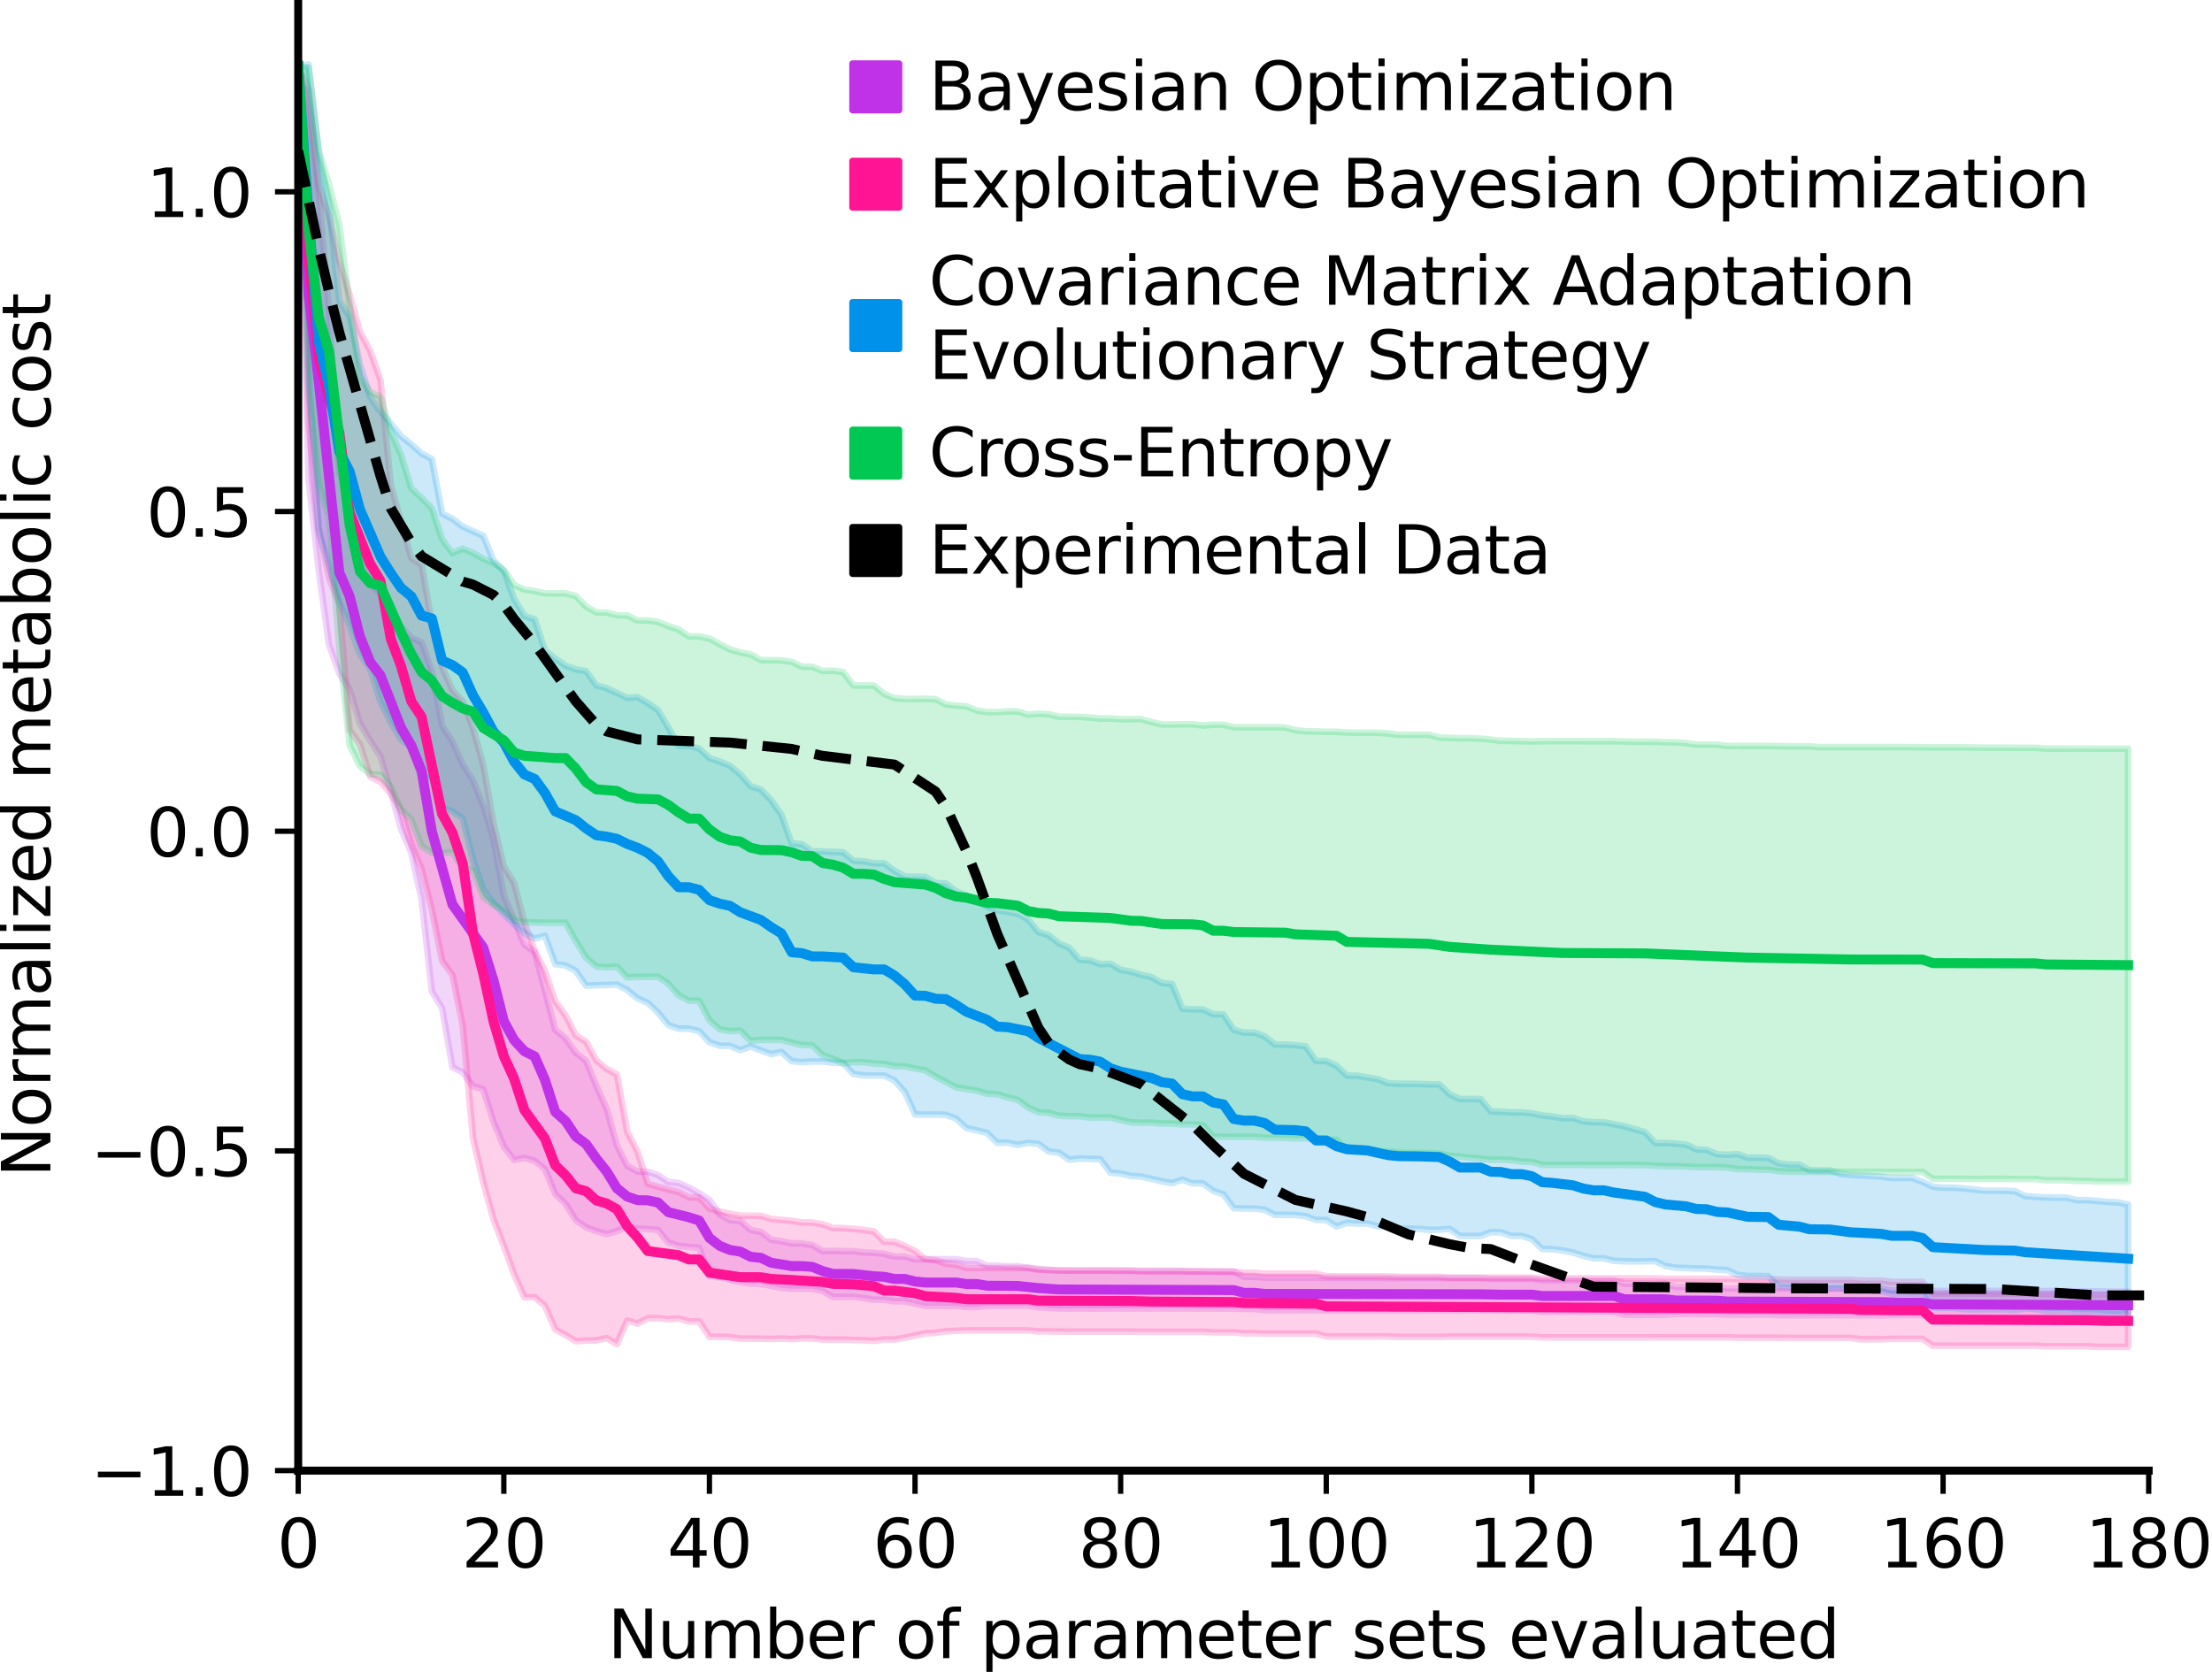 <?xml version="1.0" encoding="utf-8" standalone="no"?>
<!DOCTYPE svg PUBLIC "-//W3C//DTD SVG 1.1//EN"
  "http://www.w3.org/Graphics/SVG/1.1/DTD/svg11.dtd">
<svg xmlns:xlink="http://www.w3.org/1999/xlink" width="333.505pt" height="252.116pt" viewBox="0 0 333.505 252.116" xmlns="http://www.w3.org/2000/svg" version="1.1">
 <defs>
  <style type="text/css">*{stroke-linejoin: round; stroke-linecap: butt}</style>
 </defs>
 <g id="figure_1">
  <g id="patch_1">
   <path d="M 0 252.116 
L 333.505 252.116 
L 333.505 0 
L 0 0 
z
" style="fill: #ffffff"/>
  </g>
  <g id="axes_1">
   <g id="patch_2">
    <path d="M 44.961 221.76 
L 323.961 221.76 
L 323.961 0 
L 44.961 0 
z
" style="fill: #ffffff"/>
   </g>
   <g id="PolyCollection_1">
    <defs>
     <path id="mb61a7fd3be" d="M 44.961 -242.146 
L 44.961 -242.146 
L 46.511 -235.726 
L 48.061 -222.916 
L 49.611 -205.31 
L 51.161 -181.054 
L 52.711 -176.265 
L 54.261 -169.299 
L 55.811 -164.164 
L 57.361 -162.53 
L 58.911 -159.817 
L 60.461 -157.636 
L 62.011 -155.936 
L 63.561 -155.256 
L 65.111 -150.865 
L 66.661 -142.673 
L 68.211 -140.277 
L 69.761 -136.852 
L 71.311 -134.418 
L 72.861 -130.572 
L 74.411 -125.515 
L 75.961 -117.054 
L 77.511 -113.362 
L 79.061 -109.672 
L 80.611 -108.561 
L 82.161 -102.736 
L 83.711 -96.839 
L 85.261 -95.543 
L 86.811 -93.363 
L 88.361 -92.152 
L 89.911 -88.35 
L 91.461 -84.922 
L 93.011 -79.379 
L 94.561 -76.305 
L 96.111 -75.432 
L 97.661 -75.435 
L 99.211 -74.909 
L 100.761 -73.902 
L 102.311 -73.726 
L 103.861 -73.052 
L 105.411 -72.172 
L 106.961 -71.189 
L 108.511 -68.962 
L 110.061 -68.11 
L 111.611 -67.98 
L 113.161 -66.647 
L 114.711 -66.353 
L 116.261 -65.178 
L 117.811 -64.938 
L 119.361 -64.606 
L 120.911 -64.606 
L 122.461 -64.369 
L 124.011 -63.447 
L 125.561 -63.477 
L 127.111 -63.451 
L 128.661 -63.451 
L 130.211 -63.252 
L 131.761 -63.201 
L 133.311 -63.035 
L 134.861 -62.632 
L 136.411 -62.632 
L 137.961 -62.21 
L 139.511 -62.237 
L 141.061 -62.237 
L 142.611 -62.237 
L 144.161 -62.237 
L 145.711 -61.955 
L 147.261 -61.955 
L 148.811 -61.257 
L 150.361 -61.257 
L 151.911 -61.164 
L 153.461 -61.164 
L 155.011 -60.951 
L 156.561 -60.77 
L 158.111 -60.593 
L 159.661 -60.528 
L 161.211 -60.495 
L 162.761 -60.495 
L 164.311 -60.495 
L 165.861 -60.495 
L 167.411 -60.495 
L 168.961 -60.47 
L 170.511 -60.47 
L 172.061 -60.47 
L 173.611 -60.47 
L 175.161 -60.47 
L 176.711 -60.47 
L 178.261 -60.457 
L 179.811 -60.385 
L 181.361 -60.385 
L 182.911 -60.385 
L 184.461 -60.386 
L 186.011 -60.356 
L 187.561 -59.579 
L 189.111 -59.579 
L 190.661 -59.457 
L 192.211 -59.457 
L 193.761 -59.457 
L 195.311 -59.457 
L 196.861 -59.457 
L 198.411 -59.457 
L 199.961 -59.428 
L 201.511 -59.428 
L 203.061 -59.428 
L 204.611 -59.428 
L 206.161 -59.428 
L 207.711 -59.428 
L 209.261 -59.384 
L 210.811 -59.384 
L 212.361 -59.384 
L 213.911 -59.384 
L 215.461 -59.384 
L 217.011 -59.384 
L 218.561 -59.384 
L 220.111 -59.365 
L 221.661 -59.365 
L 223.211 -59.365 
L 224.761 -59.256 
L 226.311 -59.256 
L 227.861 -59.256 
L 229.411 -59.256 
L 230.961 -59.256 
L 232.511 -59.064 
L 234.061 -59.064 
L 235.611 -59.064 
L 237.161 -59.064 
L 238.711 -59.064 
L 240.261 -59.064 
L 241.811 -59.064 
L 243.361 -59.064 
L 244.911 -58.53 
L 246.461 -58.53 
L 248.011 -58.53 
L 249.561 -58.53 
L 251.111 -58.53 
L 252.661 -58.049 
L 254.211 -58.049 
L 255.761 -57.99 
L 257.311 -57.99 
L 258.861 -57.99 
L 260.411 -57.824 
L 261.961 -57.824 
L 263.511 -57.824 
L 265.061 -57.824 
L 266.611 -57.824 
L 268.161 -57.814 
L 269.711 -57.814 
L 271.261 -57.814 
L 272.811 -57.814 
L 274.361 -57.814 
L 275.911 -57.814 
L 277.461 -57.814 
L 279.011 -57.814 
L 280.561 -57.814 
L 282.111 -57.814 
L 283.661 -57.786 
L 285.211 -57.511 
L 286.761 -57.511 
L 288.311 -57.511 
L 289.861 -57.511 
L 291.411 -57.448 
L 292.961 -57.448 
L 294.511 -57.448 
L 296.061 -57.448 
L 297.611 -57.446 
L 299.161 -57.446 
L 300.711 -57.446 
L 302.261 -57.446 
L 303.811 -57.446 
L 305.361 -57.446 
L 306.911 -57.446 
L 308.461 -57.416 
L 310.011 -57.416 
L 311.561 -57.416 
L 313.111 -57.374 
L 314.661 -57.374 
L 316.211 -57.374 
L 317.761 -57.348 
L 319.311 -57.348 
L 320.861 -57.335 
L 320.861 -53.248 
L 320.861 -53.248 
L 319.311 -53.261 
L 317.761 -53.261 
L 316.211 -53.262 
L 314.661 -53.262 
L 313.111 -53.262 
L 311.561 -53.32 
L 310.011 -53.32 
L 308.461 -53.32 
L 306.911 -53.405 
L 305.361 -53.405 
L 303.811 -53.405 
L 302.261 -53.405 
L 300.711 -53.405 
L 299.161 -53.405 
L 297.611 -53.405 
L 296.061 -53.408 
L 294.511 -53.408 
L 292.961 -53.408 
L 291.411 -53.408 
L 289.861 -53.816 
L 288.311 -53.816 
L 286.761 -53.816 
L 285.211 -53.816 
L 283.661 -53.736 
L 282.111 -53.797 
L 280.561 -53.797 
L 279.011 -53.797 
L 277.461 -53.797 
L 275.911 -53.797 
L 274.361 -53.797 
L 272.811 -53.797 
L 271.261 -53.797 
L 269.711 -53.797 
L 268.161 -53.797 
L 266.611 -53.875 
L 265.061 -53.875 
L 263.511 -53.875 
L 261.961 -53.875 
L 260.411 -53.875 
L 258.861 -53.965 
L 257.311 -53.965 
L 255.761 -53.965 
L 254.211 -53.968 
L 252.661 -53.968 
L 251.111 -53.851 
L 249.561 -53.851 
L 248.011 -53.851 
L 246.461 -53.851 
L 244.911 -53.851 
L 243.361 -54.315 
L 241.811 -54.315 
L 240.261 -54.315 
L 238.711 -54.315 
L 237.161 -54.315 
L 235.611 -54.315 
L 234.061 -54.315 
L 232.511 -54.315 
L 230.961 -54.517 
L 229.411 -54.517 
L 227.861 -54.517 
L 226.311 -54.517 
L 224.761 -54.517 
L 223.211 -54.528 
L 221.661 -54.528 
L 220.111 -54.528 
L 218.561 -54.522 
L 217.011 -54.522 
L 215.461 -54.522 
L 213.911 -54.522 
L 212.361 -54.522 
L 210.811 -54.522 
L 209.261 -54.522 
L 207.711 -54.525 
L 206.161 -54.525 
L 204.611 -54.525 
L 203.061 -54.525 
L 201.511 -54.525 
L 199.961 -54.525 
L 198.411 -54.541 
L 196.861 -54.541 
L 195.311 -54.541 
L 193.761 -54.541 
L 192.211 -54.541 
L 190.661 -54.541 
L 189.111 -54.744 
L 187.561 -54.744 
L 186.011 -54.789 
L 184.461 -54.791 
L 182.911 -54.795 
L 181.361 -54.795 
L 179.811 -54.795 
L 178.261 -54.809 
L 176.711 -54.806 
L 175.161 -54.806 
L 173.611 -54.806 
L 172.061 -54.806 
L 170.511 -54.806 
L 168.961 -54.806 
L 167.411 -54.799 
L 165.861 -54.799 
L 164.311 -54.799 
L 162.761 -54.799 
L 161.211 -54.799 
L 159.661 -54.813 
L 158.111 -54.891 
L 156.561 -54.991 
L 155.011 -55.217 
L 153.461 -55.235 
L 151.911 -55.235 
L 150.361 -55.219 
L 148.811 -55.219 
L 147.261 -55.027 
L 145.711 -55.027 
L 144.161 -55.195 
L 142.611 -55.195 
L 141.061 -55.195 
L 139.511 -55.195 
L 137.961 -55.534 
L 136.411 -55.891 
L 134.861 -55.891 
L 133.311 -56.127 
L 131.761 -56.133 
L 130.211 -56.372 
L 128.661 -56.558 
L 127.111 -56.558 
L 125.561 -56.56 
L 124.011 -57.447 
L 122.461 -57.796 
L 120.911 -57.785 
L 119.361 -57.785 
L 117.811 -57.906 
L 116.261 -58.223 
L 114.711 -58.536 
L 113.161 -58.557 
L 111.611 -58.788 
L 110.061 -59.136 
L 108.511 -59.544 
L 106.961 -59.696 
L 105.411 -63.969 
L 103.861 -64.066 
L 102.311 -64.264 
L 100.761 -64.751 
L 99.211 -66.656 
L 97.661 -66.782 
L 96.111 -66.857 
L 94.561 -67.058 
L 93.011 -66.476 
L 91.461 -66.009 
L 89.911 -66.46 
L 88.361 -67.049 
L 86.811 -68.113 
L 85.261 -70.609 
L 83.711 -72.082 
L 82.161 -75.815 
L 80.611 -77.072 
L 79.061 -77.519 
L 77.511 -77.209 
L 75.961 -79.204 
L 74.411 -82.983 
L 72.861 -87.849 
L 71.311 -88.332 
L 69.761 -90.401 
L 68.211 -91.184 
L 66.661 -100.068 
L 65.111 -102.626 
L 63.561 -116.473 
L 62.011 -123.501 
L 60.461 -127.121 
L 58.911 -132.855 
L 57.361 -138.021 
L 55.811 -140.428 
L 54.261 -143.037 
L 52.711 -148.153 
L 51.161 -150.541 
L 49.611 -154.87 
L 48.061 -166.073 
L 46.511 -179.869 
L 44.961 -242.146 
z
" style="stroke: #bf32e7; stroke-opacity: 0.2"/>
    </defs>
    <g clip-path="url(#pc900dd8072)">
     <use xlink:href="#mb61a7fd3be" x="0" y="252.116" style="fill: #bf32e7; fill-opacity: 0.2; stroke: #bf32e7; stroke-opacity: 0.2"/>
    </g>
   </g>
   <g id="PolyCollection_2">
    <defs>
     <path id="md5b1bbd016" d="M 44.961 -242.146 
L 44.961 -242.146 
L 46.511 -238.597 
L 48.061 -224.005 
L 49.611 -219.555 
L 51.161 -212.777 
L 52.711 -207.642 
L 54.261 -202.116 
L 55.811 -199.196 
L 57.361 -194.867 
L 58.911 -179.094 
L 60.461 -173.444 
L 62.011 -167.964 
L 63.561 -166.959 
L 65.111 -158.183 
L 66.661 -151.542 
L 68.211 -148.035 
L 69.761 -146.368 
L 71.311 -142.294 
L 72.861 -136.748 
L 74.411 -127.943 
L 75.961 -121.454 
L 77.511 -118.966 
L 79.061 -112.971 
L 80.611 -108.77 
L 82.161 -105.673 
L 83.711 -101.129 
L 85.261 -98.993 
L 86.811 -95.988 
L 88.361 -95.021 
L 89.911 -92.196 
L 91.461 -90.925 
L 93.011 -90.094 
L 94.561 -81.444 
L 96.111 -78.487 
L 97.661 -73.596 
L 99.211 -73.165 
L 100.761 -72.741 
L 102.311 -72.37 
L 103.861 -71.551 
L 105.411 -71.551 
L 106.961 -69.889 
L 108.511 -69.403 
L 110.061 -69.101 
L 111.611 -68.796 
L 113.161 -68.796 
L 114.711 -68.786 
L 116.261 -68.302 
L 117.811 -68.169 
L 119.361 -68.021 
L 120.911 -67.766 
L 122.461 -67.766 
L 124.011 -67.498 
L 125.561 -66.935 
L 127.111 -66.935 
L 128.661 -66.813 
L 130.211 -66.643 
L 131.761 -66.412 
L 133.311 -64.875 
L 134.861 -64.857 
L 136.411 -64.24 
L 137.961 -63.465 
L 139.511 -62.247 
L 141.061 -62.082 
L 142.611 -61.545 
L 144.161 -61.387 
L 145.711 -60.907 
L 147.261 -60.907 
L 148.811 -60.907 
L 150.361 -60.907 
L 151.911 -60.907 
L 153.461 -60.907 
L 155.011 -60.907 
L 156.561 -60.629 
L 158.111 -60.629 
L 159.661 -60.543 
L 161.211 -60.543 
L 162.761 -60.543 
L 164.311 -60.543 
L 165.861 -60.543 
L 167.411 -60.541 
L 168.961 -60.541 
L 170.511 -60.541 
L 172.061 -60.406 
L 173.611 -60.406 
L 175.161 -60.406 
L 176.711 -60.406 
L 178.261 -60.406 
L 179.811 -60.406 
L 181.361 -60.406 
L 182.911 -60.351 
L 184.461 -60.351 
L 186.011 -60.351 
L 187.561 -60.201 
L 189.111 -60.201 
L 190.661 -60.052 
L 192.211 -60.052 
L 193.761 -60.052 
L 195.311 -60.052 
L 196.861 -60.052 
L 198.411 -60.052 
L 199.961 -59.658 
L 201.511 -59.642 
L 203.061 -59.642 
L 204.611 -59.642 
L 206.161 -59.642 
L 207.711 -59.642 
L 209.261 -59.642 
L 210.811 -59.577 
L 212.361 -59.577 
L 213.911 -59.577 
L 215.461 -59.577 
L 217.011 -59.577 
L 218.561 -59.456 
L 220.111 -59.456 
L 221.661 -59.456 
L 223.211 -59.456 
L 224.761 -59.456 
L 226.311 -59.456 
L 227.861 -59.456 
L 229.411 -59.456 
L 230.961 -59.456 
L 232.511 -59.358 
L 234.061 -59.358 
L 235.611 -59.358 
L 237.161 -59.358 
L 238.711 -59.358 
L 240.261 -59.358 
L 241.811 -59.358 
L 243.361 -59.358 
L 244.911 -59.358 
L 246.461 -59.358 
L 248.011 -59.358 
L 249.561 -59.358 
L 251.111 -59.276 
L 252.661 -59.276 
L 254.211 -59.276 
L 255.761 -59.276 
L 257.311 -59.276 
L 258.861 -59.276 
L 260.411 -59.276 
L 261.961 -59.239 
L 263.511 -59.239 
L 265.061 -59.239 
L 266.611 -59.239 
L 268.161 -59.172 
L 269.711 -59.135 
L 271.261 -59.135 
L 272.811 -59.135 
L 274.361 -59.135 
L 275.911 -59.135 
L 277.461 -59.135 
L 279.011 -59.135 
L 280.561 -59.017 
L 282.111 -59.015 
L 283.661 -59.015 
L 285.211 -58.809 
L 286.761 -58.809 
L 288.311 -58.809 
L 289.861 -58.809 
L 291.411 -57.073 
L 292.961 -57.073 
L 294.511 -57.073 
L 296.061 -57.073 
L 297.611 -57.031 
L 299.161 -57.031 
L 300.711 -57.031 
L 302.261 -57.031 
L 303.811 -57.028 
L 305.361 -57.028 
L 306.911 -57.028 
L 308.461 -56.965 
L 310.011 -56.965 
L 311.561 -56.965 
L 313.111 -56.957 
L 314.661 -56.957 
L 316.211 -56.858 
L 317.761 -56.858 
L 319.311 -56.858 
L 320.861 -56.858 
L 320.861 -49.01 
L 320.861 -49.01 
L 319.311 -49.01 
L 317.761 -49.01 
L 316.211 -49.01 
L 314.661 -49.101 
L 313.111 -49.101 
L 311.561 -49.107 
L 310.011 -49.107 
L 308.461 -49.107 
L 306.911 -49.189 
L 305.361 -49.189 
L 303.811 -49.189 
L 302.261 -49.188 
L 300.711 -49.188 
L 299.161 -49.188 
L 297.611 -49.188 
L 296.061 -49.187 
L 294.511 -49.187 
L 292.961 -49.187 
L 291.411 -49.187 
L 289.861 -50.222 
L 288.311 -50.222 
L 286.761 -50.222 
L 285.211 -50.222 
L 283.661 -50.164 
L 282.111 -50.164 
L 280.561 -50.166 
L 279.011 -50.366 
L 277.461 -50.366 
L 275.911 -50.366 
L 274.361 -50.366 
L 272.811 -50.366 
L 271.261 -50.366 
L 269.711 -50.366 
L 268.161 -50.383 
L 266.611 -50.398 
L 265.061 -50.398 
L 263.511 -50.398 
L 261.961 -50.398 
L 260.411 -50.452 
L 258.861 -50.452 
L 257.311 -50.452 
L 255.761 -50.452 
L 254.211 -50.452 
L 252.661 -50.452 
L 251.111 -50.452 
L 249.561 -50.443 
L 248.011 -50.443 
L 246.461 -50.443 
L 244.911 -50.443 
L 243.361 -50.443 
L 241.811 -50.443 
L 240.261 -50.443 
L 238.711 -50.443 
L 237.161 -50.443 
L 235.611 -50.443 
L 234.061 -50.443 
L 232.511 -50.443 
L 230.961 -50.56 
L 229.411 -50.56 
L 227.861 -50.56 
L 226.311 -50.56 
L 224.761 -50.56 
L 223.211 -50.56 
L 221.661 -50.56 
L 220.111 -50.56 
L 218.561 -50.56 
L 217.011 -50.516 
L 215.461 -50.516 
L 213.911 -50.516 
L 212.361 -50.516 
L 210.811 -50.516 
L 209.261 -50.595 
L 207.711 -50.595 
L 206.161 -50.595 
L 204.611 -50.595 
L 203.061 -50.595 
L 201.511 -50.595 
L 199.961 -50.591 
L 198.411 -51.018 
L 196.861 -51.018 
L 195.311 -51.018 
L 193.761 -51.018 
L 192.211 -51.018 
L 190.661 -51.018 
L 189.111 -51.068 
L 187.561 -51.068 
L 186.011 -51.197 
L 184.461 -51.197 
L 182.911 -51.197 
L 181.361 -51.29 
L 179.811 -51.29 
L 178.261 -51.29 
L 176.711 -51.29 
L 175.161 -51.29 
L 173.611 -51.29 
L 172.061 -51.29 
L 170.511 -51.317 
L 168.961 -51.317 
L 167.411 -51.317 
L 165.861 -51.317 
L 164.311 -51.317 
L 162.761 -51.317 
L 161.211 -51.317 
L 159.661 -51.317 
L 158.111 -51.35 
L 156.561 -51.35 
L 155.011 -51.494 
L 153.461 -51.494 
L 151.911 -51.494 
L 150.361 -51.494 
L 148.811 -51.494 
L 147.261 -51.494 
L 145.711 -51.494 
L 144.161 -51.432 
L 142.611 -51.364 
L 141.061 -51.13 
L 139.511 -51.058 
L 137.961 -50.737 
L 136.411 -50.393 
L 134.861 -50.118 
L 133.311 -50.136 
L 131.761 -49.92 
L 130.211 -50.018 
L 128.661 -50.073 
L 127.111 -50.104 
L 125.561 -50.104 
L 124.011 -50.125 
L 122.461 -50.284 
L 120.911 -50.284 
L 119.361 -50.178 
L 117.811 -50.27 
L 116.261 -50.214 
L 114.711 -50.255 
L 113.161 -50.256 
L 111.611 -50.256 
L 110.061 -50.498 
L 108.511 -50.538 
L 106.961 -50.533 
L 105.411 -52.852 
L 103.861 -52.852 
L 102.311 -53.309 
L 100.761 -53.193 
L 99.211 -53.333 
L 97.661 -53.339 
L 96.111 -52.533 
L 94.561 -52.987 
L 93.011 -49.441 
L 91.461 -50.345 
L 89.911 -49.988 
L 88.361 -49.965 
L 86.811 -49.867 
L 85.261 -50.799 
L 83.711 -51.662 
L 82.161 -55.196 
L 80.611 -56.51 
L 79.061 -56.489 
L 77.511 -59.949 
L 75.961 -64.227 
L 74.411 -68.22 
L 72.861 -73.813 
L 71.311 -80.516 
L 69.761 -97.468 
L 68.211 -105.108 
L 66.661 -107.21 
L 65.111 -114.935 
L 63.561 -121.09 
L 62.011 -124.754 
L 60.461 -129.935 
L 58.911 -132.485 
L 57.361 -134.221 
L 55.811 -135.022 
L 54.261 -139.871 
L 52.711 -142.05 
L 51.161 -161.026 
L 49.611 -164.977 
L 48.061 -172.344 
L 46.511 -188.323 
L 44.961 -242.146 
z
" style="stroke: #ff1493; stroke-opacity: 0.2"/>
    </defs>
    <g clip-path="url(#pc900dd8072)">
     <use xlink:href="#md5b1bbd016" x="0" y="252.116" style="fill: #ff1493; fill-opacity: 0.2; stroke: #ff1493; stroke-opacity: 0.2"/>
    </g>
   </g>
   <g id="PolyCollection_3">
    <defs>
     <path id="m3362c16555" d="M 44.961 -242.146 
L 44.961 -242.146 
L 46.511 -242.408 
L 48.061 -229.057 
L 49.611 -220.9 
L 51.161 -206.758 
L 52.711 -204.323 
L 54.261 -197.239 
L 55.811 -192.19 
L 57.361 -190.025 
L 58.911 -188.254 
L 60.461 -186.332 
L 62.011 -185.1 
L 63.561 -183.727 
L 65.111 -182.894 
L 66.661 -174.66 
L 68.211 -173.893 
L 69.761 -172.715 
L 71.311 -172.017 
L 72.861 -171.321 
L 74.411 -167.612 
L 75.961 -166 
L 77.511 -161.795 
L 79.061 -159.246 
L 80.611 -158.728 
L 82.161 -154.08 
L 83.711 -152.794 
L 85.261 -151.736 
L 86.811 -151.169 
L 88.361 -150.914 
L 89.911 -148.775 
L 91.461 -148.336 
L 93.011 -147.617 
L 94.561 -146.882 
L 96.111 -146.982 
L 97.661 -146.101 
L 99.211 -145.034 
L 100.761 -142.422 
L 102.311 -139.658 
L 103.861 -139.658 
L 105.411 -139.242 
L 106.961 -137.8 
L 108.511 -137.27 
L 110.061 -136.634 
L 111.611 -135.343 
L 113.161 -133.564 
L 114.711 -133.066 
L 116.261 -131.448 
L 117.811 -129.238 
L 119.361 -124.934 
L 120.911 -124.813 
L 122.461 -123.735 
L 124.011 -123.735 
L 125.561 -123.667 
L 127.111 -123.604 
L 128.661 -122.339 
L 130.211 -122.237 
L 131.761 -121.946 
L 133.311 -121.946 
L 134.861 -120.809 
L 136.411 -119.945 
L 137.961 -119.899 
L 139.511 -119.883 
L 141.061 -118.97 
L 142.611 -118.891 
L 144.161 -117.705 
L 145.711 -117.087 
L 147.261 -116.25 
L 148.811 -115.392 
L 150.361 -114.843 
L 151.911 -114.628 
L 153.461 -114.304 
L 155.011 -113.45 
L 156.561 -111.58 
L 158.111 -111.082 
L 159.661 -109.86 
L 161.211 -109.183 
L 162.761 -107.394 
L 164.311 -107.287 
L 165.861 -106.724 
L 167.411 -106.776 
L 168.961 -105.88 
L 170.511 -105.586 
L 172.061 -105.126 
L 173.611 -104.775 
L 175.161 -103.874 
L 176.711 -103.744 
L 178.261 -100.01 
L 179.811 -99.898 
L 181.361 -99.898 
L 182.911 -99.19 
L 184.461 -99.133 
L 186.011 -96.83 
L 187.561 -96.402 
L 189.111 -96.402 
L 190.661 -95.848 
L 192.211 -94.606 
L 193.761 -94.606 
L 195.311 -94.51 
L 196.861 -94.313 
L 198.411 -92.126 
L 199.961 -92.126 
L 201.511 -91.393 
L 203.061 -89.933 
L 204.611 -89.911 
L 206.161 -89.633 
L 207.711 -89.384 
L 209.261 -88.784 
L 210.811 -88.69 
L 212.361 -88.69 
L 213.911 -88.673 
L 215.461 -88.606 
L 217.011 -88.606 
L 218.561 -87.092 
L 220.111 -86.383 
L 221.661 -86.383 
L 223.211 -86.383 
L 224.761 -84.531 
L 226.311 -84.475 
L 227.861 -84.377 
L 229.411 -84.377 
L 230.961 -84.239 
L 232.511 -83.917 
L 234.061 -83.75 
L 235.611 -83.492 
L 237.161 -83.518 
L 238.711 -83.029 
L 240.261 -82.882 
L 241.811 -82.882 
L 243.361 -82.581 
L 244.911 -82.292 
L 246.461 -81.832 
L 248.011 -81.387 
L 249.561 -79.751 
L 251.111 -79.757 
L 252.661 -79.666 
L 254.211 -79.516 
L 255.761 -78.797 
L 257.311 -78.72 
L 258.861 -78.063 
L 260.411 -77.983 
L 261.961 -78.082 
L 263.511 -77.549 
L 265.061 -77.549 
L 266.611 -77.504 
L 268.161 -76.699 
L 269.711 -76.513 
L 271.261 -76.497 
L 272.811 -75.66 
L 274.361 -75.619 
L 275.911 -75.619 
L 277.461 -75.105 
L 279.011 -74.934 
L 280.561 -74.869 
L 282.111 -74.785 
L 283.661 -74.678 
L 285.211 -74.484 
L 286.761 -74.484 
L 288.311 -74.484 
L 289.861 -73.89 
L 291.411 -73.171 
L 292.961 -73.032 
L 294.511 -73.032 
L 296.061 -72.918 
L 297.611 -72.746 
L 299.161 -72.564 
L 300.711 -72.564 
L 302.261 -72.564 
L 303.811 -72.471 
L 305.361 -71.749 
L 306.911 -71.63 
L 308.461 -71.565 
L 310.011 -71.514 
L 311.561 -71.514 
L 313.111 -71.142 
L 314.661 -71.142 
L 316.211 -71.016 
L 317.761 -70.868 
L 319.311 -70.81 
L 320.861 -70.477 
L 320.861 -54.133 
L 320.861 -54.133 
L 319.311 -53.986 
L 317.761 -54.028 
L 316.211 -54.212 
L 314.661 -54.266 
L 313.111 -54.266 
L 311.561 -54.427 
L 310.011 -54.427 
L 308.461 -54.434 
L 306.911 -54.735 
L 305.361 -54.824 
L 303.811 -54.589 
L 302.261 -54.677 
L 300.711 -54.677 
L 299.161 -54.677 
L 297.611 -54.668 
L 296.061 -54.714 
L 294.511 -54.887 
L 292.961 -54.887 
L 291.411 -54.934 
L 289.861 -56.979 
L 288.311 -57.038 
L 286.761 -57.038 
L 285.211 -57.038 
L 283.661 -57.427 
L 282.111 -57.5 
L 280.561 -57.652 
L 279.011 -57.653 
L 277.461 -57.869 
L 275.911 -57.811 
L 274.361 -57.811 
L 272.811 -57.849 
L 271.261 -57.805 
L 269.711 -58.054 
L 268.161 -58.15 
L 266.611 -59.672 
L 265.061 -59.704 
L 263.511 -59.704 
L 261.961 -59.882 
L 260.411 -60.593 
L 258.861 -60.667 
L 257.311 -60.814 
L 255.761 -60.826 
L 254.211 -60.909 
L 252.661 -60.949 
L 251.111 -61.212 
L 249.561 -61.948 
L 248.011 -61.922 
L 246.461 -61.888 
L 244.911 -61.926 
L 243.361 -61.983 
L 241.811 -62.363 
L 240.261 -62.363 
L 238.711 -62.749 
L 237.161 -63.242 
L 235.611 -63.543 
L 234.061 -63.74 
L 232.511 -63.786 
L 230.961 -65.26 
L 229.411 -65.75 
L 227.861 -65.75 
L 226.311 -66.297 
L 224.761 -66.313 
L 223.211 -65.735 
L 221.661 -65.735 
L 220.111 -65.735 
L 218.561 -66.81 
L 217.011 -66.67 
L 215.461 -66.67 
L 213.911 -66.807 
L 212.361 -66.861 
L 210.811 -66.861 
L 209.261 -67.081 
L 207.711 -67.209 
L 206.161 -67.625 
L 204.611 -67.607 
L 203.061 -67.71 
L 201.511 -67.162 
L 199.961 -68.153 
L 198.411 -68.153 
L 196.861 -68.716 
L 195.311 -68.891 
L 193.761 -68.921 
L 192.211 -68.921 
L 190.661 -69.694 
L 189.111 -69.872 
L 187.561 -69.872 
L 186.011 -69.919 
L 184.461 -72.028 
L 182.911 -72.55 
L 181.361 -73.673 
L 179.811 -73.673 
L 178.261 -74.233 
L 176.711 -73.708 
L 175.161 -73.978 
L 173.611 -74.351 
L 172.061 -74.703 
L 170.511 -74.793 
L 168.961 -75.152 
L 167.411 -75.293 
L 165.861 -77.331 
L 164.311 -77.362 
L 162.761 -77.425 
L 161.211 -77.242 
L 159.661 -78.288 
L 158.111 -78.491 
L 156.561 -79.624 
L 155.011 -79.775 
L 153.461 -79.471 
L 151.911 -79.814 
L 150.361 -79.782 
L 148.811 -81.287 
L 147.261 -81.66 
L 145.711 -82.004 
L 144.161 -83.429 
L 142.611 -84.014 
L 141.061 -84.053 
L 139.511 -84.028 
L 137.961 -84.074 
L 136.411 -87.445 
L 134.861 -89.195 
L 133.311 -89.925 
L 131.761 -89.925 
L 130.211 -89.944 
L 128.661 -90.171 
L 127.111 -91.829 
L 125.561 -91.877 
L 124.011 -92.051 
L 122.461 -92.051 
L 120.911 -91.955 
L 119.361 -92.105 
L 117.811 -93.488 
L 116.261 -93.172 
L 114.711 -93.719 
L 113.161 -94.325 
L 111.611 -93.756 
L 110.061 -94.407 
L 108.511 -94.424 
L 106.961 -94.954 
L 105.411 -96.623 
L 103.861 -96.999 
L 102.311 -96.999 
L 100.761 -97.555 
L 99.211 -99.421 
L 97.661 -100.898 
L 96.111 -101.568 
L 94.561 -102.831 
L 93.011 -103.631 
L 91.461 -103.587 
L 89.911 -103.547 
L 88.361 -103.491 
L 86.811 -105.711 
L 85.261 -106.527 
L 83.711 -106.741 
L 82.161 -110.995 
L 80.611 -110.583 
L 79.061 -111.419 
L 77.511 -112.759 
L 75.961 -114.279 
L 74.411 -115.923 
L 72.861 -118.013 
L 71.311 -122.547 
L 69.761 -128.715 
L 68.211 -129.752 
L 66.661 -130.366 
L 65.111 -134.82 
L 63.561 -134.851 
L 62.011 -139.291 
L 60.461 -140.592 
L 58.911 -143.152 
L 57.361 -146.305 
L 55.811 -151.188 
L 54.261 -153.415 
L 52.711 -157.747 
L 51.161 -161.285 
L 49.611 -166.727 
L 48.061 -172.138 
L 46.511 -197.051 
L 44.961 -242.146 
z
" style="stroke: #0091ea; stroke-opacity: 0.2"/>
    </defs>
    <g clip-path="url(#pc900dd8072)">
     <use xlink:href="#m3362c16555" x="0" y="252.116" style="fill: #0091ea; fill-opacity: 0.2; stroke: #0091ea; stroke-opacity: 0.2"/>
    </g>
   </g>
   <g id="PolyCollection_4">
    <defs>
     <path id="mf9212b6cc5" d="M 44.961 -242.146 
L 44.961 -242.146 
L 46.511 -241.92 
L 48.061 -229.417 
L 49.611 -224.247 
L 51.161 -218.16 
L 52.711 -206.148 
L 54.261 -195.334 
L 55.811 -192.98 
L 57.361 -192.287 
L 58.911 -187.017 
L 60.461 -183.497 
L 62.011 -178.471 
L 63.561 -177.036 
L 65.111 -175.448 
L 66.661 -170.776 
L 68.211 -168.712 
L 69.761 -169.373 
L 71.311 -168.751 
L 72.861 -167.855 
L 74.411 -167.223 
L 75.961 -166.17 
L 77.511 -163.898 
L 79.061 -163.229 
L 80.611 -162.985 
L 82.161 -162.642 
L 83.711 -162.642 
L 85.261 -162.642 
L 86.811 -162.23 
L 88.361 -160.638 
L 89.911 -159.778 
L 91.461 -159.747 
L 93.011 -159.339 
L 94.561 -159.309 
L 96.111 -158.556 
L 97.661 -158.556 
L 99.211 -158.327 
L 100.761 -157.702 
L 102.311 -157.194 
L 103.861 -156.138 
L 105.411 -156.138 
L 106.961 -155.811 
L 108.511 -154.977 
L 110.061 -154.175 
L 111.611 -153.741 
L 113.161 -153.421 
L 114.711 -152.569 
L 116.261 -152.569 
L 117.811 -152.53 
L 119.361 -152.31 
L 120.911 -151.571 
L 122.461 -151.564 
L 124.011 -150.929 
L 125.561 -150.976 
L 127.111 -150.772 
L 128.661 -148.752 
L 130.211 -148.752 
L 131.761 -148.724 
L 133.311 -147.467 
L 134.861 -146.847 
L 136.411 -146.712 
L 137.961 -146.712 
L 139.511 -146.738 
L 141.061 -146.678 
L 142.611 -145.883 
L 144.161 -145.724 
L 145.711 -145.597 
L 147.261 -144.967 
L 148.811 -144.745 
L 150.361 -144.736 
L 151.911 -144.827 
L 153.461 -144.828 
L 155.011 -144.352 
L 156.561 -144.493 
L 158.111 -144.411 
L 159.661 -144.03 
L 161.211 -144.014 
L 162.761 -144.014 
L 164.311 -143.906 
L 165.861 -143.771 
L 167.411 -143.771 
L 168.961 -143.661 
L 170.511 -143.671 
L 172.061 -143.672 
L 173.611 -143.236 
L 175.161 -142.872 
L 176.711 -142.872 
L 178.261 -142.901 
L 179.811 -142.901 
L 181.361 -142.707 
L 182.911 -142.835 
L 184.461 -142.824 
L 186.011 -142.455 
L 187.561 -142.455 
L 189.111 -142.455 
L 190.661 -142.453 
L 192.211 -142.453 
L 193.761 -142.414 
L 195.311 -142.001 
L 196.861 -141.832 
L 198.411 -141.808 
L 199.961 -141.77 
L 201.511 -141.773 
L 203.061 -141.658 
L 204.611 -141.621 
L 206.161 -141.621 
L 207.711 -141.621 
L 209.261 -141.52 
L 210.811 -141.322 
L 212.361 -141.319 
L 213.911 -141.319 
L 215.461 -141.319 
L 217.011 -140.895 
L 218.561 -140.836 
L 220.111 -140.786 
L 221.661 -140.795 
L 223.211 -140.728 
L 224.761 -140.593 
L 226.311 -140.393 
L 227.861 -140.391 
L 229.411 -140.351 
L 230.961 -140.31 
L 232.511 -140.354 
L 234.061 -140.354 
L 235.611 -140.354 
L 237.161 -140.354 
L 238.711 -140.348 
L 240.261 -140.348 
L 241.811 -140.348 
L 243.361 -140.348 
L 244.911 -140.303 
L 246.461 -140.257 
L 248.011 -140.257 
L 249.561 -140.269 
L 251.111 -140.176 
L 252.661 -140.176 
L 254.211 -140.06 
L 255.761 -139.834 
L 257.311 -139.834 
L 258.861 -139.834 
L 260.411 -139.618 
L 261.961 -139.643 
L 263.511 -139.626 
L 265.061 -139.627 
L 266.611 -139.627 
L 268.161 -139.602 
L 269.711 -139.576 
L 271.261 -139.576 
L 272.811 -139.576 
L 274.361 -139.451 
L 275.911 -139.451 
L 277.461 -139.451 
L 279.011 -139.451 
L 280.561 -139.451 
L 282.111 -139.451 
L 283.661 -139.451 
L 285.211 -139.448 
L 286.761 -139.448 
L 288.311 -139.44 
L 289.861 -139.44 
L 291.411 -139.413 
L 292.961 -139.412 
L 294.511 -139.412 
L 296.061 -139.412 
L 297.611 -139.399 
L 299.161 -139.369 
L 300.711 -139.369 
L 302.261 -139.369 
L 303.811 -139.353 
L 305.361 -139.353 
L 306.911 -139.353 
L 308.461 -139.226 
L 310.011 -139.226 
L 311.561 -139.226 
L 313.111 -139.232 
L 314.661 -139.232 
L 316.211 -139.215 
L 317.761 -139.215 
L 319.311 -139.215 
L 320.861 -139.215 
L 320.861 -73.948 
L 320.861 -73.948 
L 319.311 -73.948 
L 317.761 -73.948 
L 316.211 -73.948 
L 314.661 -74.046 
L 313.111 -74.046 
L 311.561 -74.142 
L 310.011 -74.142 
L 308.461 -74.142 
L 306.911 -74.333 
L 305.361 -74.333 
L 303.811 -74.333 
L 302.261 -74.339 
L 300.711 -74.339 
L 299.161 -74.339 
L 297.611 -74.336 
L 296.061 -74.353 
L 294.511 -74.353 
L 292.961 -74.353 
L 291.411 -74.354 
L 289.861 -75.392 
L 288.311 -75.392 
L 286.761 -75.389 
L 285.211 -75.389 
L 283.661 -75.411 
L 282.111 -75.411 
L 280.561 -75.411 
L 279.011 -75.411 
L 277.461 -75.411 
L 275.911 -75.411 
L 274.361 -75.411 
L 272.811 -75.432 
L 271.261 -75.432 
L 269.711 -75.432 
L 268.161 -75.505 
L 266.611 -75.734 
L 265.061 -75.734 
L 263.511 -75.812 
L 261.961 -75.831 
L 260.411 -76.056 
L 258.861 -76.132 
L 257.311 -76.132 
L 255.761 -76.132 
L 254.211 -76.206 
L 252.661 -76.271 
L 251.111 -76.271 
L 249.561 -76.324 
L 248.011 -76.439 
L 246.461 -76.439 
L 244.911 -76.463 
L 243.361 -76.452 
L 241.811 -76.452 
L 240.261 -76.452 
L 238.711 -76.452 
L 237.161 -76.465 
L 235.611 -76.465 
L 234.061 -76.465 
L 232.511 -76.465 
L 230.961 -76.898 
L 229.411 -76.944 
L 227.861 -77.193 
L 226.311 -77.25 
L 224.761 -77.224 
L 223.211 -77.409 
L 221.661 -77.532 
L 220.111 -77.725 
L 218.561 -77.832 
L 217.011 -78.133 
L 215.461 -78.267 
L 213.911 -78.267 
L 212.361 -78.267 
L 210.811 -78.351 
L 209.261 -78.457 
L 207.711 -78.482 
L 206.161 -78.482 
L 204.611 -78.482 
L 203.061 -78.511 
L 201.511 -80.248 
L 199.961 -80.26 
L 198.411 -80.473 
L 196.861 -80.481 
L 195.311 -80.447 
L 193.761 -80.539 
L 192.211 -80.561 
L 190.661 -80.561 
L 189.111 -80.688 
L 187.561 -80.688 
L 186.011 -80.688 
L 184.461 -80.704 
L 182.911 -80.708 
L 181.361 -82.43 
L 179.811 -82.57 
L 178.261 -82.57 
L 176.711 -82.689 
L 175.161 -82.689 
L 173.611 -82.833 
L 172.061 -82.807 
L 170.511 -82.875 
L 168.961 -83.21 
L 167.411 -83.612 
L 165.861 -83.612 
L 164.311 -83.584 
L 162.761 -83.798 
L 161.211 -83.798 
L 159.661 -83.873 
L 158.111 -84.31 
L 156.561 -84.404 
L 155.011 -85.11 
L 153.461 -86.255 
L 151.911 -86.622 
L 150.361 -87.106 
L 148.811 -87.187 
L 147.261 -87.649 
L 145.711 -87.898 
L 144.161 -88.147 
L 142.611 -88.957 
L 141.061 -89.771 
L 139.511 -90.713 
L 137.961 -90.983 
L 136.411 -91.312 
L 134.861 -91.334 
L 133.311 -91.673 
L 131.761 -91.742 
L 130.211 -91.95 
L 128.661 -91.95 
L 127.111 -91.778 
L 125.561 -92.481 
L 124.011 -93.037 
L 122.461 -94.474 
L 120.911 -94.522 
L 119.361 -94.88 
L 117.811 -95.302 
L 116.261 -95.311 
L 114.711 -95.311 
L 113.161 -95.16 
L 111.611 -96.707 
L 110.061 -96.626 
L 108.511 -96.893 
L 106.961 -98.258 
L 105.411 -101.214 
L 103.861 -101.214 
L 102.311 -102.027 
L 100.761 -103.783 
L 99.211 -104.823 
L 97.661 -104.808 
L 96.111 -104.808 
L 94.561 -104.736 
L 93.011 -106.356 
L 91.461 -106.255 
L 89.911 -106.384 
L 88.361 -107.709 
L 86.811 -110.205 
L 85.261 -112.971 
L 83.711 -112.971 
L 82.161 -112.971 
L 80.611 -113.005 
L 79.061 -113.056 
L 77.511 -113.368 
L 75.961 -114.776 
L 74.411 -115.669 
L 72.861 -116.847 
L 71.311 -120.859 
L 69.761 -121.207 
L 68.211 -123.582 
L 66.661 -123.497 
L 65.111 -123.54 
L 63.561 -124.527 
L 62.011 -128.561 
L 60.461 -130.049 
L 58.911 -133.459 
L 57.361 -135.277 
L 55.811 -135.383 
L 54.261 -136.582 
L 52.711 -139.752 
L 51.161 -154.224 
L 49.611 -174.026 
L 48.061 -179.158 
L 46.511 -193.271 
L 44.961 -242.146 
z
" style="stroke: #00c853; stroke-opacity: 0.2"/>
    </defs>
    <g clip-path="url(#pc900dd8072)">
     <use xlink:href="#mf9212b6cc5" x="0" y="252.116" style="fill: #00c853; fill-opacity: 0.2; stroke: #00c853; stroke-opacity: 0.2"/>
    </g>
   </g>
   <g id="matplotlib.axis_1">
    <g id="xtick_1">
     <g id="line2d_1">
      <defs>
       <path id="m9ea0be1e08" d="M 0 0 
L 0 3.5 
" style="stroke: #000000; stroke-width: 0.8"/>
      </defs>
      <g>
       <use xlink:href="#m9ea0be1e08" x="44.961" y="221.76" style="stroke: #000000; stroke-width: 0.8"/>
      </g>
     </g>
     <g id="text_1">
      <!-- 0 -->
      <g transform="translate(41.78 236.358)scale(0.1 -0.1)">
       <defs>
        <path id="DejaVuSans-30" d="M 2034 4250 
Q 1547 4250 1301 3770 
Q 1056 3291 1056 2328 
Q 1056 1369 1301 889 
Q 1547 409 2034 409 
Q 2525 409 2770 889 
Q 3016 1369 3016 2328 
Q 3016 3291 2770 3770 
Q 2525 4250 2034 4250 
z
M 2034 4750 
Q 2819 4750 3233 4129 
Q 3647 3509 3647 2328 
Q 3647 1150 3233 529 
Q 2819 -91 2034 -91 
Q 1250 -91 836 529 
Q 422 1150 422 2328 
Q 422 3509 836 4129 
Q 1250 4750 2034 4750 
z
" transform="scale(0.016)"/>
       </defs>
       <use xlink:href="#DejaVuSans-30"/>
      </g>
     </g>
    </g>
    <g id="xtick_2">
     <g id="line2d_2">
      <g>
       <use xlink:href="#m9ea0be1e08" x="75.961" y="221.76" style="stroke: #000000; stroke-width: 0.8"/>
      </g>
     </g>
     <g id="text_2">
      <!-- 20 -->
      <g transform="translate(69.598 236.358)scale(0.1 -0.1)">
       <defs>
        <path id="DejaVuSans-32" d="M 1228 531 
L 3431 531 
L 3431 0 
L 469 0 
L 469 531 
Q 828 903 1448 1529 
Q 2069 2156 2228 2338 
Q 2531 2678 2651 2914 
Q 2772 3150 2772 3378 
Q 2772 3750 2511 3984 
Q 2250 4219 1831 4219 
Q 1534 4219 1204 4116 
Q 875 4013 500 3803 
L 500 4441 
Q 881 4594 1212 4672 
Q 1544 4750 1819 4750 
Q 2544 4750 2975 4387 
Q 3406 4025 3406 3419 
Q 3406 3131 3298 2873 
Q 3191 2616 2906 2266 
Q 2828 2175 2409 1742 
Q 1991 1309 1228 531 
z
" transform="scale(0.016)"/>
       </defs>
       <use xlink:href="#DejaVuSans-32"/>
       <use xlink:href="#DejaVuSans-30" x="63.623"/>
      </g>
     </g>
    </g>
    <g id="xtick_3">
     <g id="line2d_3">
      <g>
       <use xlink:href="#m9ea0be1e08" x="106.961" y="221.76" style="stroke: #000000; stroke-width: 0.8"/>
      </g>
     </g>
     <g id="text_3">
      <!-- 40 -->
      <g transform="translate(100.598 236.358)scale(0.1 -0.1)">
       <defs>
        <path id="DejaVuSans-34" d="M 2419 4116 
L 825 1625 
L 2419 1625 
L 2419 4116 
z
M 2253 4666 
L 3047 4666 
L 3047 1625 
L 3713 1625 
L 3713 1100 
L 3047 1100 
L 3047 0 
L 2419 0 
L 2419 1100 
L 313 1100 
L 313 1709 
L 2253 4666 
z
" transform="scale(0.016)"/>
       </defs>
       <use xlink:href="#DejaVuSans-34"/>
       <use xlink:href="#DejaVuSans-30" x="63.623"/>
      </g>
     </g>
    </g>
    <g id="xtick_4">
     <g id="line2d_4">
      <g>
       <use xlink:href="#m9ea0be1e08" x="137.961" y="221.76" style="stroke: #000000; stroke-width: 0.8"/>
      </g>
     </g>
     <g id="text_4">
      <!-- 60 -->
      <g transform="translate(131.598 236.358)scale(0.1 -0.1)">
       <defs>
        <path id="DejaVuSans-36" d="M 2113 2584 
Q 1688 2584 1439 2293 
Q 1191 2003 1191 1497 
Q 1191 994 1439 701 
Q 1688 409 2113 409 
Q 2538 409 2786 701 
Q 3034 994 3034 1497 
Q 3034 2003 2786 2293 
Q 2538 2584 2113 2584 
z
M 3366 4563 
L 3366 3988 
Q 3128 4100 2886 4159 
Q 2644 4219 2406 4219 
Q 1781 4219 1451 3797 
Q 1122 3375 1075 2522 
Q 1259 2794 1537 2939 
Q 1816 3084 2150 3084 
Q 2853 3084 3261 2657 
Q 3669 2231 3669 1497 
Q 3669 778 3244 343 
Q 2819 -91 2113 -91 
Q 1303 -91 875 529 
Q 447 1150 447 2328 
Q 447 3434 972 4092 
Q 1497 4750 2381 4750 
Q 2619 4750 2861 4703 
Q 3103 4656 3366 4563 
z
" transform="scale(0.016)"/>
       </defs>
       <use xlink:href="#DejaVuSans-36"/>
       <use xlink:href="#DejaVuSans-30" x="63.623"/>
      </g>
     </g>
    </g>
    <g id="xtick_5">
     <g id="line2d_5">
      <g>
       <use xlink:href="#m9ea0be1e08" x="168.961" y="221.76" style="stroke: #000000; stroke-width: 0.8"/>
      </g>
     </g>
     <g id="text_5">
      <!-- 80 -->
      <g transform="translate(162.598 236.358)scale(0.1 -0.1)">
       <defs>
        <path id="DejaVuSans-38" d="M 2034 2216 
Q 1584 2216 1326 1975 
Q 1069 1734 1069 1313 
Q 1069 891 1326 650 
Q 1584 409 2034 409 
Q 2484 409 2743 651 
Q 3003 894 3003 1313 
Q 3003 1734 2745 1975 
Q 2488 2216 2034 2216 
z
M 1403 2484 
Q 997 2584 770 2862 
Q 544 3141 544 3541 
Q 544 4100 942 4425 
Q 1341 4750 2034 4750 
Q 2731 4750 3128 4425 
Q 3525 4100 3525 3541 
Q 3525 3141 3298 2862 
Q 3072 2584 2669 2484 
Q 3125 2378 3379 2068 
Q 3634 1759 3634 1313 
Q 3634 634 3220 271 
Q 2806 -91 2034 -91 
Q 1263 -91 848 271 
Q 434 634 434 1313 
Q 434 1759 690 2068 
Q 947 2378 1403 2484 
z
M 1172 3481 
Q 1172 3119 1398 2916 
Q 1625 2713 2034 2713 
Q 2441 2713 2670 2916 
Q 2900 3119 2900 3481 
Q 2900 3844 2670 4047 
Q 2441 4250 2034 4250 
Q 1625 4250 1398 4047 
Q 1172 3844 1172 3481 
z
" transform="scale(0.016)"/>
       </defs>
       <use xlink:href="#DejaVuSans-38"/>
       <use xlink:href="#DejaVuSans-30" x="63.623"/>
      </g>
     </g>
    </g>
    <g id="xtick_6">
     <g id="line2d_6">
      <g>
       <use xlink:href="#m9ea0be1e08" x="199.961" y="221.76" style="stroke: #000000; stroke-width: 0.8"/>
      </g>
     </g>
     <g id="text_6">
      <!-- 100 -->
      <g transform="translate(190.417 236.358)scale(0.1 -0.1)">
       <defs>
        <path id="DejaVuSans-31" d="M 794 531 
L 1825 531 
L 1825 4091 
L 703 3866 
L 703 4441 
L 1819 4666 
L 2450 4666 
L 2450 531 
L 3481 531 
L 3481 0 
L 794 0 
L 794 531 
z
" transform="scale(0.016)"/>
       </defs>
       <use xlink:href="#DejaVuSans-31"/>
       <use xlink:href="#DejaVuSans-30" x="63.623"/>
       <use xlink:href="#DejaVuSans-30" x="127.246"/>
      </g>
     </g>
    </g>
    <g id="xtick_7">
     <g id="line2d_7">
      <g>
       <use xlink:href="#m9ea0be1e08" x="230.961" y="221.76" style="stroke: #000000; stroke-width: 0.8"/>
      </g>
     </g>
     <g id="text_7">
      <!-- 120 -->
      <g transform="translate(221.417 236.358)scale(0.1 -0.1)">
       <use xlink:href="#DejaVuSans-31"/>
       <use xlink:href="#DejaVuSans-32" x="63.623"/>
       <use xlink:href="#DejaVuSans-30" x="127.246"/>
      </g>
     </g>
    </g>
    <g id="xtick_8">
     <g id="line2d_8">
      <g>
       <use xlink:href="#m9ea0be1e08" x="261.961" y="221.76" style="stroke: #000000; stroke-width: 0.8"/>
      </g>
     </g>
     <g id="text_8">
      <!-- 140 -->
      <g transform="translate(252.417 236.358)scale(0.1 -0.1)">
       <use xlink:href="#DejaVuSans-31"/>
       <use xlink:href="#DejaVuSans-34" x="63.623"/>
       <use xlink:href="#DejaVuSans-30" x="127.246"/>
      </g>
     </g>
    </g>
    <g id="xtick_9">
     <g id="line2d_9">
      <g>
       <use xlink:href="#m9ea0be1e08" x="292.961" y="221.76" style="stroke: #000000; stroke-width: 0.8"/>
      </g>
     </g>
     <g id="text_9">
      <!-- 160 -->
      <g transform="translate(283.417 236.358)scale(0.1 -0.1)">
       <use xlink:href="#DejaVuSans-31"/>
       <use xlink:href="#DejaVuSans-36" x="63.623"/>
       <use xlink:href="#DejaVuSans-30" x="127.246"/>
      </g>
     </g>
    </g>
    <g id="xtick_10">
     <g id="line2d_10">
      <g>
       <use xlink:href="#m9ea0be1e08" x="323.961" y="221.76" style="stroke: #000000; stroke-width: 0.8"/>
      </g>
     </g>
     <g id="text_10">
      <!-- 180 -->
      <g transform="translate(314.417 236.358)scale(0.1 -0.1)">
       <use xlink:href="#DejaVuSans-31"/>
       <use xlink:href="#DejaVuSans-38" x="63.623"/>
       <use xlink:href="#DejaVuSans-30" x="127.246"/>
      </g>
     </g>
    </g>
    <g id="text_11">
     <!-- Number of parameter sets evaluated -->
     <g transform="translate(91.623 250.037)scale(0.1 -0.1)">
      <defs>
       <path id="DejaVuSans-4e" d="M 628 4666 
L 1478 4666 
L 3547 763 
L 3547 4666 
L 4159 4666 
L 4159 0 
L 3309 0 
L 1241 3903 
L 1241 0 
L 628 0 
L 628 4666 
z
" transform="scale(0.016)"/>
       <path id="DejaVuSans-75" d="M 544 1381 
L 544 3500 
L 1119 3500 
L 1119 1403 
Q 1119 906 1312 657 
Q 1506 409 1894 409 
Q 2359 409 2629 706 
Q 2900 1003 2900 1516 
L 2900 3500 
L 3475 3500 
L 3475 0 
L 2900 0 
L 2900 538 
Q 2691 219 2414 64 
Q 2138 -91 1772 -91 
Q 1169 -91 856 284 
Q 544 659 544 1381 
z
M 1991 3584 
L 1991 3584 
z
" transform="scale(0.016)"/>
       <path id="DejaVuSans-6d" d="M 3328 2828 
Q 3544 3216 3844 3400 
Q 4144 3584 4550 3584 
Q 5097 3584 5394 3201 
Q 5691 2819 5691 2113 
L 5691 0 
L 5113 0 
L 5113 2094 
Q 5113 2597 4934 2840 
Q 4756 3084 4391 3084 
Q 3944 3084 3684 2787 
Q 3425 2491 3425 1978 
L 3425 0 
L 2847 0 
L 2847 2094 
Q 2847 2600 2669 2842 
Q 2491 3084 2119 3084 
Q 1678 3084 1418 2786 
Q 1159 2488 1159 1978 
L 1159 0 
L 581 0 
L 581 3500 
L 1159 3500 
L 1159 2956 
Q 1356 3278 1631 3431 
Q 1906 3584 2284 3584 
Q 2666 3584 2933 3390 
Q 3200 3197 3328 2828 
z
" transform="scale(0.016)"/>
       <path id="DejaVuSans-62" d="M 3116 1747 
Q 3116 2381 2855 2742 
Q 2594 3103 2138 3103 
Q 1681 3103 1420 2742 
Q 1159 2381 1159 1747 
Q 1159 1113 1420 752 
Q 1681 391 2138 391 
Q 2594 391 2855 752 
Q 3116 1113 3116 1747 
z
M 1159 2969 
Q 1341 3281 1617 3432 
Q 1894 3584 2278 3584 
Q 2916 3584 3314 3078 
Q 3713 2572 3713 1747 
Q 3713 922 3314 415 
Q 2916 -91 2278 -91 
Q 1894 -91 1617 61 
Q 1341 213 1159 525 
L 1159 0 
L 581 0 
L 581 4863 
L 1159 4863 
L 1159 2969 
z
" transform="scale(0.016)"/>
       <path id="DejaVuSans-65" d="M 3597 1894 
L 3597 1613 
L 953 1613 
Q 991 1019 1311 708 
Q 1631 397 2203 397 
Q 2534 397 2845 478 
Q 3156 559 3463 722 
L 3463 178 
Q 3153 47 2828 -22 
Q 2503 -91 2169 -91 
Q 1331 -91 842 396 
Q 353 884 353 1716 
Q 353 2575 817 3079 
Q 1281 3584 2069 3584 
Q 2775 3584 3186 3129 
Q 3597 2675 3597 1894 
z
M 3022 2063 
Q 3016 2534 2758 2815 
Q 2500 3097 2075 3097 
Q 1594 3097 1305 2825 
Q 1016 2553 972 2059 
L 3022 2063 
z
" transform="scale(0.016)"/>
       <path id="DejaVuSans-72" d="M 2631 2963 
Q 2534 3019 2420 3045 
Q 2306 3072 2169 3072 
Q 1681 3072 1420 2755 
Q 1159 2438 1159 1844 
L 1159 0 
L 581 0 
L 581 3500 
L 1159 3500 
L 1159 2956 
Q 1341 3275 1631 3429 
Q 1922 3584 2338 3584 
Q 2397 3584 2469 3576 
Q 2541 3569 2628 3553 
L 2631 2963 
z
" transform="scale(0.016)"/>
       <path id="DejaVuSans-20" transform="scale(0.016)"/>
       <path id="DejaVuSans-6f" d="M 1959 3097 
Q 1497 3097 1228 2736 
Q 959 2375 959 1747 
Q 959 1119 1226 758 
Q 1494 397 1959 397 
Q 2419 397 2687 759 
Q 2956 1122 2956 1747 
Q 2956 2369 2687 2733 
Q 2419 3097 1959 3097 
z
M 1959 3584 
Q 2709 3584 3137 3096 
Q 3566 2609 3566 1747 
Q 3566 888 3137 398 
Q 2709 -91 1959 -91 
Q 1206 -91 779 398 
Q 353 888 353 1747 
Q 353 2609 779 3096 
Q 1206 3584 1959 3584 
z
" transform="scale(0.016)"/>
       <path id="DejaVuSans-66" d="M 2375 4863 
L 2375 4384 
L 1825 4384 
Q 1516 4384 1395 4259 
Q 1275 4134 1275 3809 
L 1275 3500 
L 2222 3500 
L 2222 3053 
L 1275 3053 
L 1275 0 
L 697 0 
L 697 3053 
L 147 3053 
L 147 3500 
L 697 3500 
L 697 3744 
Q 697 4328 969 4595 
Q 1241 4863 1831 4863 
L 2375 4863 
z
" transform="scale(0.016)"/>
       <path id="DejaVuSans-70" d="M 1159 525 
L 1159 -1331 
L 581 -1331 
L 581 3500 
L 1159 3500 
L 1159 2969 
Q 1341 3281 1617 3432 
Q 1894 3584 2278 3584 
Q 2916 3584 3314 3078 
Q 3713 2572 3713 1747 
Q 3713 922 3314 415 
Q 2916 -91 2278 -91 
Q 1894 -91 1617 61 
Q 1341 213 1159 525 
z
M 3116 1747 
Q 3116 2381 2855 2742 
Q 2594 3103 2138 3103 
Q 1681 3103 1420 2742 
Q 1159 2381 1159 1747 
Q 1159 1113 1420 752 
Q 1681 391 2138 391 
Q 2594 391 2855 752 
Q 3116 1113 3116 1747 
z
" transform="scale(0.016)"/>
       <path id="DejaVuSans-61" d="M 2194 1759 
Q 1497 1759 1228 1600 
Q 959 1441 959 1056 
Q 959 750 1161 570 
Q 1363 391 1709 391 
Q 2188 391 2477 730 
Q 2766 1069 2766 1631 
L 2766 1759 
L 2194 1759 
z
M 3341 1997 
L 3341 0 
L 2766 0 
L 2766 531 
Q 2569 213 2275 61 
Q 1981 -91 1556 -91 
Q 1019 -91 701 211 
Q 384 513 384 1019 
Q 384 1609 779 1909 
Q 1175 2209 1959 2209 
L 2766 2209 
L 2766 2266 
Q 2766 2663 2505 2880 
Q 2244 3097 1772 3097 
Q 1472 3097 1187 3025 
Q 903 2953 641 2809 
L 641 3341 
Q 956 3463 1253 3523 
Q 1550 3584 1831 3584 
Q 2591 3584 2966 3190 
Q 3341 2797 3341 1997 
z
" transform="scale(0.016)"/>
       <path id="DejaVuSans-74" d="M 1172 4494 
L 1172 3500 
L 2356 3500 
L 2356 3053 
L 1172 3053 
L 1172 1153 
Q 1172 725 1289 603 
Q 1406 481 1766 481 
L 2356 481 
L 2356 0 
L 1766 0 
Q 1100 0 847 248 
Q 594 497 594 1153 
L 594 3053 
L 172 3053 
L 172 3500 
L 594 3500 
L 594 4494 
L 1172 4494 
z
" transform="scale(0.016)"/>
       <path id="DejaVuSans-73" d="M 2834 3397 
L 2834 2853 
Q 2591 2978 2328 3040 
Q 2066 3103 1784 3103 
Q 1356 3103 1142 2972 
Q 928 2841 928 2578 
Q 928 2378 1081 2264 
Q 1234 2150 1697 2047 
L 1894 2003 
Q 2506 1872 2764 1633 
Q 3022 1394 3022 966 
Q 3022 478 2636 193 
Q 2250 -91 1575 -91 
Q 1294 -91 989 -36 
Q 684 19 347 128 
L 347 722 
Q 666 556 975 473 
Q 1284 391 1588 391 
Q 1994 391 2212 530 
Q 2431 669 2431 922 
Q 2431 1156 2273 1281 
Q 2116 1406 1581 1522 
L 1381 1569 
Q 847 1681 609 1914 
Q 372 2147 372 2553 
Q 372 3047 722 3315 
Q 1072 3584 1716 3584 
Q 2034 3584 2315 3537 
Q 2597 3491 2834 3397 
z
" transform="scale(0.016)"/>
       <path id="DejaVuSans-76" d="M 191 3500 
L 800 3500 
L 1894 563 
L 2988 3500 
L 3597 3500 
L 2284 0 
L 1503 0 
L 191 3500 
z
" transform="scale(0.016)"/>
       <path id="DejaVuSans-6c" d="M 603 4863 
L 1178 4863 
L 1178 0 
L 603 0 
L 603 4863 
z
" transform="scale(0.016)"/>
       <path id="DejaVuSans-64" d="M 2906 2969 
L 2906 4863 
L 3481 4863 
L 3481 0 
L 2906 0 
L 2906 525 
Q 2725 213 2448 61 
Q 2172 -91 1784 -91 
Q 1150 -91 751 415 
Q 353 922 353 1747 
Q 353 2572 751 3078 
Q 1150 3584 1784 3584 
Q 2172 3584 2448 3432 
Q 2725 3281 2906 2969 
z
M 947 1747 
Q 947 1113 1208 752 
Q 1469 391 1925 391 
Q 2381 391 2643 752 
Q 2906 1113 2906 1747 
Q 2906 2381 2643 2742 
Q 2381 3103 1925 3103 
Q 1469 3103 1208 2742 
Q 947 2381 947 1747 
z
" transform="scale(0.016)"/>
      </defs>
      <use xlink:href="#DejaVuSans-4e"/>
      <use xlink:href="#DejaVuSans-75" x="74.805"/>
      <use xlink:href="#DejaVuSans-6d" x="138.184"/>
      <use xlink:href="#DejaVuSans-62" x="235.596"/>
      <use xlink:href="#DejaVuSans-65" x="299.072"/>
      <use xlink:href="#DejaVuSans-72" x="360.596"/>
      <use xlink:href="#DejaVuSans-20" x="401.709"/>
      <use xlink:href="#DejaVuSans-6f" x="433.496"/>
      <use xlink:href="#DejaVuSans-66" x="494.678"/>
      <use xlink:href="#DejaVuSans-20" x="529.883"/>
      <use xlink:href="#DejaVuSans-70" x="561.67"/>
      <use xlink:href="#DejaVuSans-61" x="625.146"/>
      <use xlink:href="#DejaVuSans-72" x="686.426"/>
      <use xlink:href="#DejaVuSans-61" x="727.539"/>
      <use xlink:href="#DejaVuSans-6d" x="788.818"/>
      <use xlink:href="#DejaVuSans-65" x="886.23"/>
      <use xlink:href="#DejaVuSans-74" x="947.754"/>
      <use xlink:href="#DejaVuSans-65" x="986.963"/>
      <use xlink:href="#DejaVuSans-72" x="1048.486"/>
      <use xlink:href="#DejaVuSans-20" x="1089.6"/>
      <use xlink:href="#DejaVuSans-73" x="1121.387"/>
      <use xlink:href="#DejaVuSans-65" x="1173.486"/>
      <use xlink:href="#DejaVuSans-74" x="1235.01"/>
      <use xlink:href="#DejaVuSans-73" x="1274.219"/>
      <use xlink:href="#DejaVuSans-20" x="1326.318"/>
      <use xlink:href="#DejaVuSans-65" x="1358.105"/>
      <use xlink:href="#DejaVuSans-76" x="1419.629"/>
      <use xlink:href="#DejaVuSans-61" x="1478.809"/>
      <use xlink:href="#DejaVuSans-6c" x="1540.088"/>
      <use xlink:href="#DejaVuSans-75" x="1567.871"/>
      <use xlink:href="#DejaVuSans-61" x="1631.25"/>
      <use xlink:href="#DejaVuSans-74" x="1692.529"/>
      <use xlink:href="#DejaVuSans-65" x="1731.738"/>
      <use xlink:href="#DejaVuSans-64" x="1793.262"/>
     </g>
    </g>
   </g>
   <g id="matplotlib.axis_2">
    <g id="ytick_1">
     <g id="line2d_11">
      <defs>
       <path id="mbffe6efced" d="M 0 0 
L -3.5 0 
" style="stroke: #000000; stroke-width: 0.8"/>
      </defs>
      <g>
       <use xlink:href="#mbffe6efced" x="44.961" y="221.76" style="stroke: #000000; stroke-width: 0.8"/>
      </g>
     </g>
     <g id="text_12">
      <!-- −1.0 -->
      <g transform="translate(13.678 225.559)scale(0.1 -0.1)">
       <defs>
        <path id="DejaVuSans-2212" d="M 678 2272 
L 4684 2272 
L 4684 1741 
L 678 1741 
L 678 2272 
z
" transform="scale(0.016)"/>
        <path id="DejaVuSans-2e" d="M 684 794 
L 1344 794 
L 1344 0 
L 684 0 
L 684 794 
z
" transform="scale(0.016)"/>
       </defs>
       <use xlink:href="#DejaVuSans-2212"/>
       <use xlink:href="#DejaVuSans-31" x="83.789"/>
       <use xlink:href="#DejaVuSans-2e" x="147.412"/>
       <use xlink:href="#DejaVuSans-30" x="179.199"/>
      </g>
     </g>
    </g>
    <g id="ytick_2">
     <g id="line2d_12">
      <g>
       <use xlink:href="#mbffe6efced" x="44.961" y="173.551" style="stroke: #000000; stroke-width: 0.8"/>
      </g>
     </g>
     <g id="text_13">
      <!-- −0.5 -->
      <g transform="translate(13.678 177.351)scale(0.1 -0.1)">
       <defs>
        <path id="DejaVuSans-35" d="M 691 4666 
L 3169 4666 
L 3169 4134 
L 1269 4134 
L 1269 2991 
Q 1406 3038 1543 3061 
Q 1681 3084 1819 3084 
Q 2600 3084 3056 2656 
Q 3513 2228 3513 1497 
Q 3513 744 3044 326 
Q 2575 -91 1722 -91 
Q 1428 -91 1123 -41 
Q 819 9 494 109 
L 494 744 
Q 775 591 1075 516 
Q 1375 441 1709 441 
Q 2250 441 2565 725 
Q 2881 1009 2881 1497 
Q 2881 1984 2565 2268 
Q 2250 2553 1709 2553 
Q 1456 2553 1204 2497 
Q 953 2441 691 2322 
L 691 4666 
z
" transform="scale(0.016)"/>
       </defs>
       <use xlink:href="#DejaVuSans-2212"/>
       <use xlink:href="#DejaVuSans-30" x="83.789"/>
       <use xlink:href="#DejaVuSans-2e" x="147.412"/>
       <use xlink:href="#DejaVuSans-35" x="179.199"/>
      </g>
     </g>
    </g>
    <g id="ytick_3">
     <g id="line2d_13">
      <g>
       <use xlink:href="#mbffe6efced" x="44.961" y="125.343" style="stroke: #000000; stroke-width: 0.8"/>
      </g>
     </g>
     <g id="text_14">
      <!-- 0.0 -->
      <g transform="translate(22.058 129.142)scale(0.1 -0.1)">
       <use xlink:href="#DejaVuSans-30"/>
       <use xlink:href="#DejaVuSans-2e" x="63.623"/>
       <use xlink:href="#DejaVuSans-30" x="95.41"/>
      </g>
     </g>
    </g>
    <g id="ytick_4">
     <g id="line2d_14">
      <g>
       <use xlink:href="#mbffe6efced" x="44.961" y="77.134" style="stroke: #000000; stroke-width: 0.8"/>
      </g>
     </g>
     <g id="text_15">
      <!-- 0.5 -->
      <g transform="translate(22.058 80.933)scale(0.1 -0.1)">
       <use xlink:href="#DejaVuSans-30"/>
       <use xlink:href="#DejaVuSans-2e" x="63.623"/>
       <use xlink:href="#DejaVuSans-35" x="95.41"/>
      </g>
     </g>
    </g>
    <g id="ytick_5">
     <g id="line2d_15">
      <g>
       <use xlink:href="#mbffe6efced" x="44.961" y="28.925" style="stroke: #000000; stroke-width: 0.8"/>
      </g>
     </g>
     <g id="text_16">
      <!-- 1.0 -->
      <g transform="translate(22.058 32.724)scale(0.1 -0.1)">
       <use xlink:href="#DejaVuSans-31"/>
       <use xlink:href="#DejaVuSans-2e" x="63.623"/>
       <use xlink:href="#DejaVuSans-30" x="95.41"/>
      </g>
     </g>
    </g>
    <g id="text_17">
     <!-- Normalized metabolic cost -->
     <g transform="translate(7.598 177.519)rotate(-90)scale(0.1 -0.1)">
      <defs>
       <path id="DejaVuSans-69" d="M 603 3500 
L 1178 3500 
L 1178 0 
L 603 0 
L 603 3500 
z
M 603 4863 
L 1178 4863 
L 1178 4134 
L 603 4134 
L 603 4863 
z
" transform="scale(0.016)"/>
       <path id="DejaVuSans-7a" d="M 353 3500 
L 3084 3500 
L 3084 2975 
L 922 459 
L 3084 459 
L 3084 0 
L 275 0 
L 275 525 
L 2438 3041 
L 353 3041 
L 353 3500 
z
" transform="scale(0.016)"/>
       <path id="DejaVuSans-63" d="M 3122 3366 
L 3122 2828 
Q 2878 2963 2633 3030 
Q 2388 3097 2138 3097 
Q 1578 3097 1268 2742 
Q 959 2388 959 1747 
Q 959 1106 1268 751 
Q 1578 397 2138 397 
Q 2388 397 2633 464 
Q 2878 531 3122 666 
L 3122 134 
Q 2881 22 2623 -34 
Q 2366 -91 2075 -91 
Q 1284 -91 818 406 
Q 353 903 353 1747 
Q 353 2603 823 3093 
Q 1294 3584 2113 3584 
Q 2378 3584 2631 3529 
Q 2884 3475 3122 3366 
z
" transform="scale(0.016)"/>
      </defs>
      <use xlink:href="#DejaVuSans-4e"/>
      <use xlink:href="#DejaVuSans-6f" x="74.805"/>
      <use xlink:href="#DejaVuSans-72" x="135.986"/>
      <use xlink:href="#DejaVuSans-6d" x="175.35"/>
      <use xlink:href="#DejaVuSans-61" x="272.762"/>
      <use xlink:href="#DejaVuSans-6c" x="334.041"/>
      <use xlink:href="#DejaVuSans-69" x="361.824"/>
      <use xlink:href="#DejaVuSans-7a" x="389.607"/>
      <use xlink:href="#DejaVuSans-65" x="442.098"/>
      <use xlink:href="#DejaVuSans-64" x="503.621"/>
      <use xlink:href="#DejaVuSans-20" x="567.098"/>
      <use xlink:href="#DejaVuSans-6d" x="598.885"/>
      <use xlink:href="#DejaVuSans-65" x="696.297"/>
      <use xlink:href="#DejaVuSans-74" x="757.82"/>
      <use xlink:href="#DejaVuSans-61" x="797.029"/>
      <use xlink:href="#DejaVuSans-62" x="858.309"/>
      <use xlink:href="#DejaVuSans-6f" x="921.785"/>
      <use xlink:href="#DejaVuSans-6c" x="982.967"/>
      <use xlink:href="#DejaVuSans-69" x="1010.75"/>
      <use xlink:href="#DejaVuSans-63" x="1038.533"/>
      <use xlink:href="#DejaVuSans-20" x="1093.514"/>
      <use xlink:href="#DejaVuSans-63" x="1125.301"/>
      <use xlink:href="#DejaVuSans-6f" x="1180.281"/>
      <use xlink:href="#DejaVuSans-73" x="1241.463"/>
      <use xlink:href="#DejaVuSans-74" x="1293.562"/>
     </g>
    </g>
   </g>
   <g id="line2d_16">
    <path d="M 44.961 9.97 
L 46.511 44.318 
L 48.061 57.622 
L 51.161 86.319 
L 52.711 89.907 
L 54.261 95.948 
L 55.811 99.82 
L 57.361 101.841 
L 60.461 109.738 
L 62.011 112.398 
L 63.561 116.252 
L 65.111 125.371 
L 68.211 136.386 
L 71.311 140.741 
L 72.861 142.906 
L 74.411 147.867 
L 75.961 153.987 
L 77.511 156.831 
L 79.061 158.521 
L 80.611 159.299 
L 82.161 162.84 
L 83.711 167.656 
L 85.261 169.041 
L 86.811 171.378 
L 88.361 172.515 
L 89.911 174.711 
L 91.461 176.651 
L 93.011 179.189 
L 94.561 180.435 
L 96.111 180.972 
L 97.661 181.008 
L 99.211 181.334 
L 100.761 182.79 
L 103.861 183.558 
L 105.411 184.046 
L 106.961 186.674 
L 108.511 187.863 
L 110.061 188.493 
L 111.611 188.732 
L 113.161 189.514 
L 114.711 189.671 
L 116.261 190.415 
L 119.361 190.921 
L 120.911 190.921 
L 122.461 191.034 
L 124.011 191.669 
L 125.561 192.098 
L 128.661 192.112 
L 131.761 192.449 
L 133.311 192.535 
L 134.861 192.855 
L 136.411 192.855 
L 137.961 193.244 
L 139.511 193.4 
L 144.161 193.4 
L 145.711 193.625 
L 147.261 193.625 
L 148.811 193.878 
L 153.461 193.917 
L 156.561 194.236 
L 159.661 194.446 
L 168.961 194.478 
L 186.011 194.543 
L 187.561 194.955 
L 189.111 194.955 
L 190.661 195.117 
L 223.211 195.17 
L 226.311 195.23 
L 230.961 195.23 
L 232.511 195.427 
L 243.361 195.427 
L 244.911 195.926 
L 251.111 195.926 
L 252.661 196.108 
L 258.861 196.139 
L 260.411 196.267 
L 283.661 196.355 
L 286.761 196.453 
L 289.861 196.453 
L 291.411 196.688 
L 316.211 196.798 
L 320.861 196.825 
L 320.861 196.825 
" clip-path="url(#pc900dd8072)" style="fill: none; stroke: #bf32e7; stroke-width: 1.5; stroke-linecap: square"/>
   </g>
   <g id="line2d_17">
    <path d="M 44.961 9.97 
L 46.511 38.656 
L 48.061 53.942 
L 49.611 59.85 
L 51.161 65.215 
L 52.711 77.27 
L 55.811 85.007 
L 57.361 87.572 
L 58.911 96.327 
L 60.461 100.427 
L 62.011 105.757 
L 63.561 108.092 
L 66.661 122.74 
L 68.211 125.545 
L 69.761 130.198 
L 71.311 140.711 
L 72.861 146.836 
L 74.411 154.035 
L 75.961 159.276 
L 77.511 162.659 
L 79.061 167.386 
L 82.161 171.681 
L 83.711 175.721 
L 85.261 177.221 
L 86.811 179.189 
L 88.361 179.623 
L 89.911 181.024 
L 91.461 181.481 
L 93.011 182.348 
L 94.561 184.9 
L 96.111 186.606 
L 97.661 188.649 
L 102.311 189.277 
L 103.861 189.915 
L 105.411 189.915 
L 106.961 191.905 
L 111.611 192.59 
L 114.711 192.596 
L 116.261 192.858 
L 119.361 193.017 
L 124.011 193.305 
L 125.561 193.597 
L 128.661 193.673 
L 131.761 193.95 
L 133.311 194.611 
L 134.861 194.629 
L 137.961 195.015 
L 139.511 195.464 
L 144.161 195.706 
L 145.711 195.916 
L 155.011 195.916 
L 156.561 196.127 
L 170.511 196.187 
L 173.611 196.268 
L 186.011 196.342 
L 187.561 196.481 
L 198.411 196.581 
L 199.961 196.992 
L 279.011 197.366 
L 280.561 197.525 
L 289.861 197.601 
L 291.411 198.987 
L 314.661 199.087 
L 317.761 199.182 
L 320.861 199.182 
L 320.861 199.182 
" clip-path="url(#pc900dd8072)" style="fill: none; stroke: #ff1493; stroke-width: 1.5; stroke-linecap: square"/>
   </g>
   <g id="line2d_18">
    <path d="M 44.961 9.97 
L 46.511 32.387 
L 48.061 51.519 
L 49.611 58.303 
L 51.161 68.095 
L 52.711 71.081 
L 54.261 76.789 
L 57.361 83.951 
L 58.911 86.413 
L 60.461 88.654 
L 62.011 89.921 
L 63.561 92.827 
L 65.111 93.259 
L 66.661 99.604 
L 68.211 100.294 
L 69.761 101.402 
L 71.311 104.835 
L 72.861 107.449 
L 74.411 110.348 
L 75.961 111.977 
L 77.511 114.839 
L 79.061 116.784 
L 80.611 117.461 
L 82.161 119.579 
L 83.711 122.349 
L 86.811 123.677 
L 88.361 124.914 
L 89.911 125.955 
L 91.461 126.155 
L 93.011 126.492 
L 94.561 127.26 
L 96.111 127.841 
L 97.661 128.617 
L 99.211 129.889 
L 100.761 132.128 
L 102.311 133.787 
L 103.861 133.787 
L 105.411 134.183 
L 106.961 135.739 
L 108.511 136.269 
L 110.061 136.595 
L 111.611 137.567 
L 114.711 138.724 
L 116.261 139.806 
L 117.811 140.753 
L 119.361 143.596 
L 120.911 143.732 
L 122.461 144.223 
L 124.011 144.223 
L 127.111 144.4 
L 128.661 145.861 
L 131.761 146.181 
L 133.311 146.181 
L 134.861 147.114 
L 136.411 148.421 
L 137.961 150.13 
L 139.511 150.16 
L 141.061 150.605 
L 142.611 150.664 
L 144.161 151.549 
L 145.711 152.571 
L 148.811 153.777 
L 150.361 154.804 
L 151.911 154.895 
L 155.011 155.504 
L 156.561 156.514 
L 162.761 159.707 
L 164.311 159.792 
L 165.861 160.089 
L 167.411 161.082 
L 168.961 161.6 
L 173.611 162.553 
L 175.161 163.19 
L 176.711 163.39 
L 178.261 164.995 
L 179.811 165.331 
L 181.361 165.331 
L 182.911 166.246 
L 184.461 166.536 
L 186.011 168.742 
L 187.561 168.979 
L 189.111 168.979 
L 190.661 169.345 
L 192.211 170.353 
L 195.311 170.416 
L 196.861 170.602 
L 198.411 171.977 
L 199.961 171.977 
L 201.511 172.839 
L 203.061 173.295 
L 206.161 173.487 
L 209.261 174.183 
L 210.811 174.341 
L 213.911 174.376 
L 217.011 174.478 
L 218.561 175.165 
L 220.111 176.057 
L 223.211 176.057 
L 224.761 176.694 
L 226.311 176.73 
L 227.861 177.053 
L 229.411 177.053 
L 230.961 177.366 
L 232.511 178.265 
L 234.061 178.371 
L 237.161 178.737 
L 238.711 179.227 
L 240.261 179.494 
L 241.811 179.494 
L 243.361 179.835 
L 248.011 180.462 
L 249.561 181.267 
L 251.111 181.631 
L 254.211 181.904 
L 255.761 182.305 
L 257.311 182.349 
L 258.861 182.752 
L 260.411 182.828 
L 263.511 183.49 
L 266.611 183.528 
L 268.161 184.692 
L 271.261 184.965 
L 272.811 185.362 
L 275.911 185.401 
L 279.011 185.823 
L 282.111 185.974 
L 283.661 186.064 
L 285.211 186.355 
L 288.311 186.355 
L 289.861 186.682 
L 291.411 188.063 
L 299.161 188.496 
L 303.811 188.586 
L 305.361 188.83 
L 320.861 189.812 
L 320.861 189.812 
" clip-path="url(#pc900dd8072)" style="fill: none; stroke: #0091ea; stroke-width: 1.5; stroke-linecap: square"/>
   </g>
   <g id="line2d_19">
    <path d="M 44.961 9.97 
L 46.511 34.521 
L 48.061 47.829 
L 49.611 52.98 
L 52.711 79.166 
L 54.261 86.158 
L 55.811 87.934 
L 57.361 88.334 
L 60.461 95.343 
L 62.011 98.6 
L 63.561 101.335 
L 65.111 102.622 
L 66.661 104.98 
L 68.211 105.97 
L 69.761 106.826 
L 71.311 107.311 
L 72.861 109.765 
L 75.961 111.643 
L 77.511 113.483 
L 79.061 113.973 
L 83.711 114.31 
L 85.261 114.31 
L 86.811 115.899 
L 88.361 117.943 
L 89.911 119.035 
L 93.011 119.268 
L 94.561 120.094 
L 96.111 120.434 
L 99.211 120.541 
L 100.761 121.374 
L 102.311 122.506 
L 103.861 123.44 
L 105.411 123.44 
L 106.961 125.082 
L 108.511 126.181 
L 110.061 126.716 
L 111.611 126.892 
L 113.161 127.826 
L 114.711 128.176 
L 117.811 128.2 
L 119.361 128.521 
L 120.911 129.07 
L 122.461 129.097 
L 124.011 130.133 
L 125.561 130.388 
L 127.111 130.841 
L 128.661 131.765 
L 130.211 131.765 
L 131.761 131.883 
L 133.311 132.546 
L 134.861 133.026 
L 137.961 133.269 
L 139.511 133.391 
L 141.061 133.892 
L 142.611 134.696 
L 144.161 135.181 
L 145.711 135.369 
L 148.811 136.151 
L 150.361 136.195 
L 153.461 136.575 
L 155.011 137.385 
L 156.561 137.668 
L 158.111 137.756 
L 159.661 138.165 
L 167.411 138.425 
L 170.511 138.843 
L 172.061 138.877 
L 175.161 139.335 
L 179.811 139.381 
L 181.361 139.548 
L 182.911 140.345 
L 184.461 140.352 
L 186.011 140.544 
L 193.761 140.64 
L 195.311 140.892 
L 201.511 141.106 
L 203.061 142.032 
L 215.461 142.323 
L 218.561 142.782 
L 224.761 143.208 
L 235.611 143.706 
L 248.011 143.768 
L 260.411 144.279 
L 263.511 144.397 
L 279.011 144.685 
L 289.861 144.7 
L 291.411 145.232 
L 306.911 145.273 
L 308.461 145.432 
L 320.861 145.535 
L 320.861 145.535 
" clip-path="url(#pc900dd8072)" style="fill: none; stroke: #00c853; stroke-width: 1.5; stroke-linecap: square"/>
   </g>
   <g id="line2d_20">
    <path d="M 44.961 22.772 
L 48.061 37.427 
L 49.611 44.023 
L 51.161 50.13 
L 57.361 71.776 
L 58.911 76.626 
L 62.011 81.832 
L 63.561 83.879 
L 68.211 86.698 
L 69.761 87.697 
L 71.311 88.149 
L 74.411 89.724 
L 75.961 91.209 
L 77.511 93.353 
L 80.611 97.114 
L 85.261 103.615 
L 86.811 105.752 
L 89.911 109.275 
L 91.461 110.297 
L 96.111 111.49 
L 110.061 111.977 
L 119.361 112.935 
L 124.011 113.977 
L 134.861 115.294 
L 141.061 119.367 
L 142.611 121.652 
L 145.711 128.353 
L 147.261 132.239 
L 150.361 140.84 
L 156.561 154.996 
L 158.111 157.298 
L 159.661 158.656 
L 161.211 159.774 
L 162.761 160.475 
L 165.861 161.136 
L 172.061 163.498 
L 179.811 169.61 
L 182.911 172.69 
L 187.561 177.004 
L 195.311 180.946 
L 203.061 182.683 
L 206.161 183.536 
L 212.361 186.143 
L 218.561 187.625 
L 221.661 188.215 
L 224.761 188.354 
L 229.411 190.153 
L 240.261 194.024 
L 254.211 194.123 
L 269.711 194.272 
L 300.711 194.378 
L 316.211 195.335 
L 334.505 195.335 
L 334.505 195.335 
" clip-path="url(#pc900dd8072)" style="fill: none; stroke-dasharray: 5.55,2.4; stroke-dashoffset: 0; stroke: #000000; stroke-width: 1.5"/>
   </g>
   <g id="patch_3">
    <path d="M 44.961 221.76 
L 44.961 0 
" style="fill: none; stroke: #000000; stroke-width: 1.2; stroke-linejoin: miter; stroke-linecap: square"/>
   </g>
   <g id="patch_4">
    <path d="M 323.961 221.76 
L 323.961 0 
" style="fill: none"/>
   </g>
   <g id="patch_5">
    <path d="M 44.961 221.76 
L 323.961 221.76 
" style="fill: none; stroke: #000000; stroke-width: 1.2; stroke-linejoin: miter; stroke-linecap: square"/>
   </g>
   <g id="patch_6">
    <path d="M 44.961 0 
L 323.961 0 
" style="fill: none"/>
   </g>
   <g id="legend_1">
    <g id="line2d_21">
     <path d="M 132.042 13.098 
L 132.042 13.098 
L 132.042 13.098 
" style="fill: none; stroke: #bf32e7; stroke-width: 1.5; stroke-linecap: square"/>
     <defs>
      <path id="m2bd368e6e4" d="M -3.5 3.5 
L 3.5 3.5 
L 3.5 -3.5 
L -3.5 -3.5 
z
" style="stroke: #bf32e7; stroke-linejoin: miter"/>
     </defs>
     <g>
      <use xlink:href="#m2bd368e6e4" x="132.042" y="13.098" style="fill: #bf32e7; stroke: #bf32e7; stroke-linejoin: miter"/>
     </g>
    </g>
    <g id="text_18">
     <!-- Bayesian Optimization -->
     <g transform="translate(140.042 16.598)scale(0.1 -0.1)">
      <defs>
       <path id="DejaVuSans-42" d="M 1259 2228 
L 1259 519 
L 2272 519 
Q 2781 519 3026 730 
Q 3272 941 3272 1375 
Q 3272 1813 3026 2020 
Q 2781 2228 2272 2228 
L 1259 2228 
z
M 1259 4147 
L 1259 2741 
L 2194 2741 
Q 2656 2741 2882 2914 
Q 3109 3088 3109 3444 
Q 3109 3797 2882 3972 
Q 2656 4147 2194 4147 
L 1259 4147 
z
M 628 4666 
L 2241 4666 
Q 2963 4666 3353 4366 
Q 3744 4066 3744 3513 
Q 3744 3084 3544 2831 
Q 3344 2578 2956 2516 
Q 3422 2416 3680 2098 
Q 3938 1781 3938 1306 
Q 3938 681 3513 340 
Q 3088 0 2303 0 
L 628 0 
L 628 4666 
z
" transform="scale(0.016)"/>
       <path id="DejaVuSans-79" d="M 2059 -325 
Q 1816 -950 1584 -1140 
Q 1353 -1331 966 -1331 
L 506 -1331 
L 506 -850 
L 844 -850 
Q 1081 -850 1212 -737 
Q 1344 -625 1503 -206 
L 1606 56 
L 191 3500 
L 800 3500 
L 1894 763 
L 2988 3500 
L 3597 3500 
L 2059 -325 
z
" transform="scale(0.016)"/>
       <path id="DejaVuSans-6e" d="M 3513 2113 
L 3513 0 
L 2938 0 
L 2938 2094 
Q 2938 2591 2744 2837 
Q 2550 3084 2163 3084 
Q 1697 3084 1428 2787 
Q 1159 2491 1159 1978 
L 1159 0 
L 581 0 
L 581 3500 
L 1159 3500 
L 1159 2956 
Q 1366 3272 1645 3428 
Q 1925 3584 2291 3584 
Q 2894 3584 3203 3211 
Q 3513 2838 3513 2113 
z
" transform="scale(0.016)"/>
       <path id="DejaVuSans-4f" d="M 2522 4238 
Q 1834 4238 1429 3725 
Q 1025 3213 1025 2328 
Q 1025 1447 1429 934 
Q 1834 422 2522 422 
Q 3209 422 3611 934 
Q 4013 1447 4013 2328 
Q 4013 3213 3611 3725 
Q 3209 4238 2522 4238 
z
M 2522 4750 
Q 3503 4750 4090 4092 
Q 4678 3434 4678 2328 
Q 4678 1225 4090 567 
Q 3503 -91 2522 -91 
Q 1538 -91 948 565 
Q 359 1222 359 2328 
Q 359 3434 948 4092 
Q 1538 4750 2522 4750 
z
" transform="scale(0.016)"/>
      </defs>
      <use xlink:href="#DejaVuSans-42"/>
      <use xlink:href="#DejaVuSans-61" x="68.604"/>
      <use xlink:href="#DejaVuSans-79" x="129.883"/>
      <use xlink:href="#DejaVuSans-65" x="189.062"/>
      <use xlink:href="#DejaVuSans-73" x="250.586"/>
      <use xlink:href="#DejaVuSans-69" x="302.686"/>
      <use xlink:href="#DejaVuSans-61" x="330.469"/>
      <use xlink:href="#DejaVuSans-6e" x="391.748"/>
      <use xlink:href="#DejaVuSans-20" x="455.127"/>
      <use xlink:href="#DejaVuSans-4f" x="486.914"/>
      <use xlink:href="#DejaVuSans-70" x="565.625"/>
      <use xlink:href="#DejaVuSans-74" x="629.102"/>
      <use xlink:href="#DejaVuSans-69" x="668.311"/>
      <use xlink:href="#DejaVuSans-6d" x="696.094"/>
      <use xlink:href="#DejaVuSans-69" x="793.506"/>
      <use xlink:href="#DejaVuSans-7a" x="821.289"/>
      <use xlink:href="#DejaVuSans-61" x="873.779"/>
      <use xlink:href="#DejaVuSans-74" x="935.059"/>
      <use xlink:href="#DejaVuSans-69" x="974.268"/>
      <use xlink:href="#DejaVuSans-6f" x="1002.051"/>
      <use xlink:href="#DejaVuSans-6e" x="1063.232"/>
     </g>
    </g>
    <g id="line2d_22">
     <path d="M 132.042 27.777 
L 132.042 27.777 
L 132.042 27.777 
" style="fill: none; stroke: #ff1493; stroke-width: 1.5; stroke-linecap: square"/>
     <defs>
      <path id="m4069b060cb" d="M -3.5 3.5 
L 3.5 3.5 
L 3.5 -3.5 
L -3.5 -3.5 
z
" style="stroke: #ff1493; stroke-linejoin: miter"/>
     </defs>
     <g>
      <use xlink:href="#m4069b060cb" x="132.042" y="27.777" style="fill: #ff1493; stroke: #ff1493; stroke-linejoin: miter"/>
     </g>
    </g>
    <g id="text_19">
     <!-- Exploitative Bayesian Optimization -->
     <g transform="translate(140.042 31.277)scale(0.1 -0.1)">
      <defs>
       <path id="DejaVuSans-45" d="M 628 4666 
L 3578 4666 
L 3578 4134 
L 1259 4134 
L 1259 2753 
L 3481 2753 
L 3481 2222 
L 1259 2222 
L 1259 531 
L 3634 531 
L 3634 0 
L 628 0 
L 628 4666 
z
" transform="scale(0.016)"/>
       <path id="DejaVuSans-78" d="M 3513 3500 
L 2247 1797 
L 3578 0 
L 2900 0 
L 1881 1375 
L 863 0 
L 184 0 
L 1544 1831 
L 300 3500 
L 978 3500 
L 1906 2253 
L 2834 3500 
L 3513 3500 
z
" transform="scale(0.016)"/>
      </defs>
      <use xlink:href="#DejaVuSans-45"/>
      <use xlink:href="#DejaVuSans-78" x="63.184"/>
      <use xlink:href="#DejaVuSans-70" x="122.363"/>
      <use xlink:href="#DejaVuSans-6c" x="185.84"/>
      <use xlink:href="#DejaVuSans-6f" x="213.623"/>
      <use xlink:href="#DejaVuSans-69" x="274.805"/>
      <use xlink:href="#DejaVuSans-74" x="302.588"/>
      <use xlink:href="#DejaVuSans-61" x="341.797"/>
      <use xlink:href="#DejaVuSans-74" x="403.076"/>
      <use xlink:href="#DejaVuSans-69" x="442.285"/>
      <use xlink:href="#DejaVuSans-76" x="470.068"/>
      <use xlink:href="#DejaVuSans-65" x="529.248"/>
      <use xlink:href="#DejaVuSans-20" x="590.771"/>
      <use xlink:href="#DejaVuSans-42" x="622.559"/>
      <use xlink:href="#DejaVuSans-61" x="691.162"/>
      <use xlink:href="#DejaVuSans-79" x="752.441"/>
      <use xlink:href="#DejaVuSans-65" x="811.621"/>
      <use xlink:href="#DejaVuSans-73" x="873.145"/>
      <use xlink:href="#DejaVuSans-69" x="925.244"/>
      <use xlink:href="#DejaVuSans-61" x="953.027"/>
      <use xlink:href="#DejaVuSans-6e" x="1014.307"/>
      <use xlink:href="#DejaVuSans-20" x="1077.686"/>
      <use xlink:href="#DejaVuSans-4f" x="1109.473"/>
      <use xlink:href="#DejaVuSans-70" x="1188.184"/>
      <use xlink:href="#DejaVuSans-74" x="1251.66"/>
      <use xlink:href="#DejaVuSans-69" x="1290.869"/>
      <use xlink:href="#DejaVuSans-6d" x="1318.652"/>
      <use xlink:href="#DejaVuSans-69" x="1416.064"/>
      <use xlink:href="#DejaVuSans-7a" x="1443.848"/>
      <use xlink:href="#DejaVuSans-61" x="1496.338"/>
      <use xlink:href="#DejaVuSans-74" x="1557.617"/>
      <use xlink:href="#DejaVuSans-69" x="1596.826"/>
      <use xlink:href="#DejaVuSans-6f" x="1624.609"/>
      <use xlink:href="#DejaVuSans-6e" x="1685.791"/>
     </g>
    </g>
    <g id="line2d_23">
     <path d="M 132.042 49.093 
L 132.042 49.093 
L 132.042 49.093 
" style="fill: none; stroke: #0091ea; stroke-width: 1.5; stroke-linecap: square"/>
     <defs>
      <path id="ma7a73a21be" d="M -3.5 3.5 
L 3.5 3.5 
L 3.5 -3.5 
L -3.5 -3.5 
z
" style="stroke: #0091ea; stroke-linejoin: miter"/>
     </defs>
     <g>
      <use xlink:href="#ma7a73a21be" x="132.042" y="49.093" style="fill: #0091ea; stroke: #0091ea; stroke-linejoin: miter"/>
     </g>
    </g>
    <g id="text_20">
     <!-- Covariance Matrix Adaptation -->
     <g transform="translate(140.042 45.955)scale(0.1 -0.1)">
      <defs>
       <path id="DejaVuSans-43" d="M 4122 4306 
L 4122 3641 
Q 3803 3938 3442 4084 
Q 3081 4231 2675 4231 
Q 1875 4231 1450 3742 
Q 1025 3253 1025 2328 
Q 1025 1406 1450 917 
Q 1875 428 2675 428 
Q 3081 428 3442 575 
Q 3803 722 4122 1019 
L 4122 359 
Q 3791 134 3420 21 
Q 3050 -91 2638 -91 
Q 1578 -91 968 557 
Q 359 1206 359 2328 
Q 359 3453 968 4101 
Q 1578 4750 2638 4750 
Q 3056 4750 3426 4639 
Q 3797 4528 4122 4306 
z
" transform="scale(0.016)"/>
       <path id="DejaVuSans-4d" d="M 628 4666 
L 1569 4666 
L 2759 1491 
L 3956 4666 
L 4897 4666 
L 4897 0 
L 4281 0 
L 4281 4097 
L 3078 897 
L 2444 897 
L 1241 4097 
L 1241 0 
L 628 0 
L 628 4666 
z
" transform="scale(0.016)"/>
       <path id="DejaVuSans-41" d="M 2188 4044 
L 1331 1722 
L 3047 1722 
L 2188 4044 
z
M 1831 4666 
L 2547 4666 
L 4325 0 
L 3669 0 
L 3244 1197 
L 1141 1197 
L 716 0 
L 50 0 
L 1831 4666 
z
" transform="scale(0.016)"/>
      </defs>
      <use xlink:href="#DejaVuSans-43"/>
      <use xlink:href="#DejaVuSans-6f" x="69.824"/>
      <use xlink:href="#DejaVuSans-76" x="131.006"/>
      <use xlink:href="#DejaVuSans-61" x="190.186"/>
      <use xlink:href="#DejaVuSans-72" x="251.465"/>
      <use xlink:href="#DejaVuSans-69" x="292.578"/>
      <use xlink:href="#DejaVuSans-61" x="320.361"/>
      <use xlink:href="#DejaVuSans-6e" x="381.641"/>
      <use xlink:href="#DejaVuSans-63" x="445.02"/>
      <use xlink:href="#DejaVuSans-65" x="500"/>
      <use xlink:href="#DejaVuSans-20" x="561.523"/>
      <use xlink:href="#DejaVuSans-4d" x="593.311"/>
      <use xlink:href="#DejaVuSans-61" x="679.59"/>
      <use xlink:href="#DejaVuSans-74" x="740.869"/>
      <use xlink:href="#DejaVuSans-72" x="780.078"/>
      <use xlink:href="#DejaVuSans-69" x="821.191"/>
      <use xlink:href="#DejaVuSans-78" x="848.975"/>
      <use xlink:href="#DejaVuSans-20" x="908.154"/>
      <use xlink:href="#DejaVuSans-41" x="939.941"/>
      <use xlink:href="#DejaVuSans-64" x="1006.6"/>
      <use xlink:href="#DejaVuSans-61" x="1070.076"/>
      <use xlink:href="#DejaVuSans-70" x="1131.355"/>
      <use xlink:href="#DejaVuSans-74" x="1194.832"/>
      <use xlink:href="#DejaVuSans-61" x="1234.041"/>
      <use xlink:href="#DejaVuSans-74" x="1295.32"/>
      <use xlink:href="#DejaVuSans-69" x="1334.529"/>
      <use xlink:href="#DejaVuSans-6f" x="1362.312"/>
      <use xlink:href="#DejaVuSans-6e" x="1423.494"/>
     </g>
     <!-- Evolutionary Strategy -->
     <g transform="translate(140.042 57.153)scale(0.1 -0.1)">
      <defs>
       <path id="DejaVuSans-53" d="M 3425 4513 
L 3425 3897 
Q 3066 4069 2747 4153 
Q 2428 4238 2131 4238 
Q 1616 4238 1336 4038 
Q 1056 3838 1056 3469 
Q 1056 3159 1242 3001 
Q 1428 2844 1947 2747 
L 2328 2669 
Q 3034 2534 3370 2195 
Q 3706 1856 3706 1288 
Q 3706 609 3251 259 
Q 2797 -91 1919 -91 
Q 1588 -91 1214 -16 
Q 841 59 441 206 
L 441 856 
Q 825 641 1194 531 
Q 1563 422 1919 422 
Q 2459 422 2753 634 
Q 3047 847 3047 1241 
Q 3047 1584 2836 1778 
Q 2625 1972 2144 2069 
L 1759 2144 
Q 1053 2284 737 2584 
Q 422 2884 422 3419 
Q 422 4038 858 4394 
Q 1294 4750 2059 4750 
Q 2388 4750 2728 4690 
Q 3069 4631 3425 4513 
z
" transform="scale(0.016)"/>
       <path id="DejaVuSans-67" d="M 2906 1791 
Q 2906 2416 2648 2759 
Q 2391 3103 1925 3103 
Q 1463 3103 1205 2759 
Q 947 2416 947 1791 
Q 947 1169 1205 825 
Q 1463 481 1925 481 
Q 2391 481 2648 825 
Q 2906 1169 2906 1791 
z
M 3481 434 
Q 3481 -459 3084 -895 
Q 2688 -1331 1869 -1331 
Q 1566 -1331 1297 -1286 
Q 1028 -1241 775 -1147 
L 775 -588 
Q 1028 -725 1275 -790 
Q 1522 -856 1778 -856 
Q 2344 -856 2625 -561 
Q 2906 -266 2906 331 
L 2906 616 
Q 2728 306 2450 153 
Q 2172 0 1784 0 
Q 1141 0 747 490 
Q 353 981 353 1791 
Q 353 2603 747 3093 
Q 1141 3584 1784 3584 
Q 2172 3584 2450 3431 
Q 2728 3278 2906 2969 
L 2906 3500 
L 3481 3500 
L 3481 434 
z
" transform="scale(0.016)"/>
      </defs>
      <use xlink:href="#DejaVuSans-45"/>
      <use xlink:href="#DejaVuSans-76" x="63.184"/>
      <use xlink:href="#DejaVuSans-6f" x="122.363"/>
      <use xlink:href="#DejaVuSans-6c" x="183.545"/>
      <use xlink:href="#DejaVuSans-75" x="211.328"/>
      <use xlink:href="#DejaVuSans-74" x="274.707"/>
      <use xlink:href="#DejaVuSans-69" x="313.916"/>
      <use xlink:href="#DejaVuSans-6f" x="341.699"/>
      <use xlink:href="#DejaVuSans-6e" x="402.881"/>
      <use xlink:href="#DejaVuSans-61" x="466.26"/>
      <use xlink:href="#DejaVuSans-72" x="527.539"/>
      <use xlink:href="#DejaVuSans-79" x="568.652"/>
      <use xlink:href="#DejaVuSans-20" x="627.832"/>
      <use xlink:href="#DejaVuSans-53" x="659.619"/>
      <use xlink:href="#DejaVuSans-74" x="723.096"/>
      <use xlink:href="#DejaVuSans-72" x="762.305"/>
      <use xlink:href="#DejaVuSans-61" x="803.418"/>
      <use xlink:href="#DejaVuSans-74" x="864.697"/>
      <use xlink:href="#DejaVuSans-65" x="903.906"/>
      <use xlink:href="#DejaVuSans-67" x="965.43"/>
      <use xlink:href="#DejaVuSans-79" x="1028.906"/>
     </g>
    </g>
    <g id="line2d_24">
     <path d="M 132.042 68.331 
L 132.042 68.331 
L 132.042 68.331 
" style="fill: none; stroke: #00c853; stroke-width: 1.5; stroke-linecap: square"/>
     <defs>
      <path id="ma07b8ab980" d="M -3.5 3.5 
L 3.5 3.5 
L 3.5 -3.5 
L -3.5 -3.5 
z
" style="stroke: #00c853; stroke-linejoin: miter"/>
     </defs>
     <g>
      <use xlink:href="#ma07b8ab980" x="132.042" y="68.331" style="fill: #00c853; stroke: #00c853; stroke-linejoin: miter"/>
     </g>
    </g>
    <g id="text_21">
     <!-- Cross-Entropy -->
     <g transform="translate(140.042 71.831)scale(0.1 -0.1)">
      <defs>
       <path id="DejaVuSans-2d" d="M 313 2009 
L 1997 2009 
L 1997 1497 
L 313 1497 
L 313 2009 
z
" transform="scale(0.016)"/>
      </defs>
      <use xlink:href="#DejaVuSans-43"/>
      <use xlink:href="#DejaVuSans-72" x="69.824"/>
      <use xlink:href="#DejaVuSans-6f" x="108.688"/>
      <use xlink:href="#DejaVuSans-73" x="169.869"/>
      <use xlink:href="#DejaVuSans-73" x="221.969"/>
      <use xlink:href="#DejaVuSans-2d" x="274.068"/>
      <use xlink:href="#DejaVuSans-45" x="310.152"/>
      <use xlink:href="#DejaVuSans-6e" x="373.336"/>
      <use xlink:href="#DejaVuSans-74" x="436.715"/>
      <use xlink:href="#DejaVuSans-72" x="475.924"/>
      <use xlink:href="#DejaVuSans-6f" x="514.787"/>
      <use xlink:href="#DejaVuSans-70" x="575.969"/>
      <use xlink:href="#DejaVuSans-79" x="639.445"/>
     </g>
    </g>
    <g id="line2d_25">
     <path d="M 132.042 83.009 
L 132.042 83.009 
L 132.042 83.009 
" style="fill: none; stroke-dasharray: 5.55,2.4; stroke-dashoffset: 0; stroke: #000000; stroke-width: 1.5"/>
     <defs>
      <path id="m6ca4bf04e2" d="M -3.5 3.5 
L 3.5 3.5 
L 3.5 -3.5 
L -3.5 -3.5 
z
" style="stroke: #000000; stroke-linejoin: miter"/>
     </defs>
     <g>
      <use xlink:href="#m6ca4bf04e2" x="132.042" y="83.009" style="stroke: #000000; stroke-linejoin: miter"/>
     </g>
    </g>
    <g id="text_22">
     <!-- Experimental Data -->
     <g transform="translate(140.042 86.509)scale(0.1 -0.1)">
      <defs>
       <path id="DejaVuSans-44" d="M 1259 4147 
L 1259 519 
L 2022 519 
Q 2988 519 3436 956 
Q 3884 1394 3884 2338 
Q 3884 3275 3436 3711 
Q 2988 4147 2022 4147 
L 1259 4147 
z
M 628 4666 
L 1925 4666 
Q 3281 4666 3915 4102 
Q 4550 3538 4550 2338 
Q 4550 1131 3912 565 
Q 3275 0 1925 0 
L 628 0 
L 628 4666 
z
" transform="scale(0.016)"/>
      </defs>
      <use xlink:href="#DejaVuSans-45"/>
      <use xlink:href="#DejaVuSans-78" x="63.184"/>
      <use xlink:href="#DejaVuSans-70" x="122.363"/>
      <use xlink:href="#DejaVuSans-65" x="185.84"/>
      <use xlink:href="#DejaVuSans-72" x="247.363"/>
      <use xlink:href="#DejaVuSans-69" x="288.477"/>
      <use xlink:href="#DejaVuSans-6d" x="316.26"/>
      <use xlink:href="#DejaVuSans-65" x="413.672"/>
      <use xlink:href="#DejaVuSans-6e" x="475.195"/>
      <use xlink:href="#DejaVuSans-74" x="538.574"/>
      <use xlink:href="#DejaVuSans-61" x="577.783"/>
      <use xlink:href="#DejaVuSans-6c" x="639.062"/>
      <use xlink:href="#DejaVuSans-20" x="666.846"/>
      <use xlink:href="#DejaVuSans-44" x="698.633"/>
      <use xlink:href="#DejaVuSans-61" x="775.635"/>
      <use xlink:href="#DejaVuSans-74" x="836.914"/>
      <use xlink:href="#DejaVuSans-61" x="876.123"/>
     </g>
    </g>
   </g>
  </g>
 </g>
 <defs>
  <clipPath id="pc900dd8072">
   <rect x="44.961" y="0" width="279" height="221.76"/>
  </clipPath>
 </defs>
</svg>
